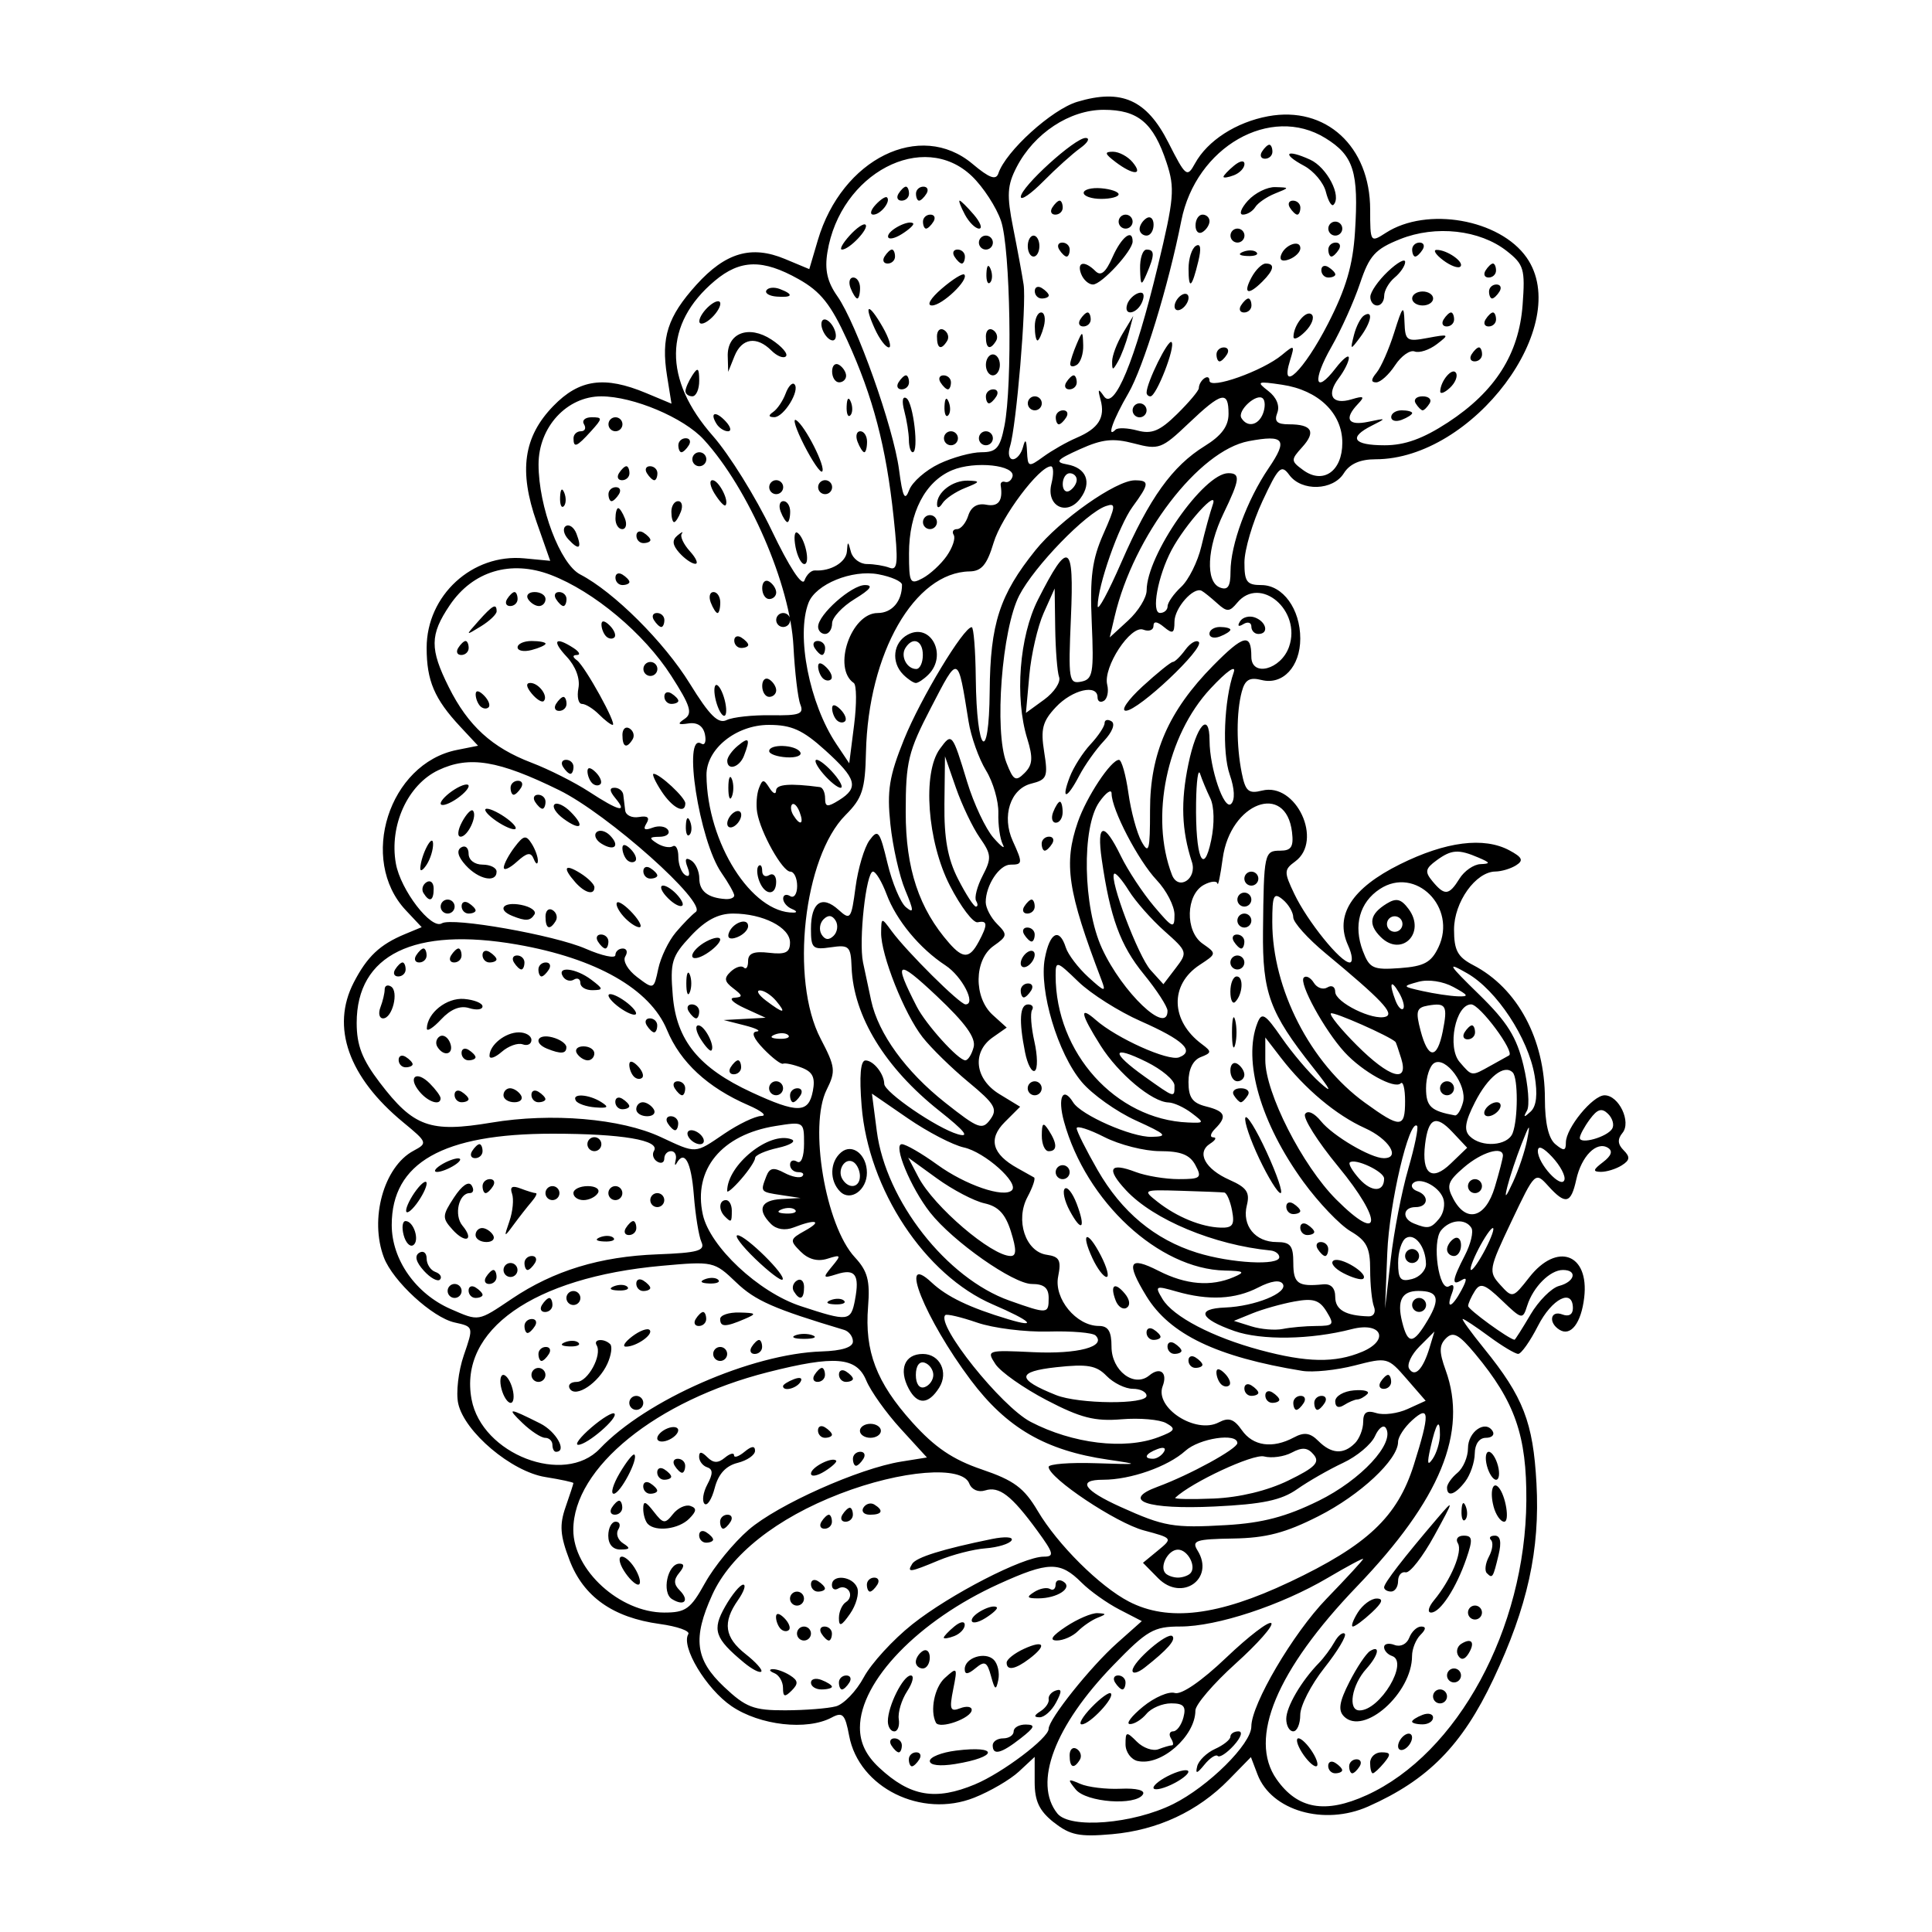 <?xml version="1.0" encoding="UTF-8" standalone="no"?>
<svg
   xmlns:dc="http://purl.org/dc/elements/1.1/"
   xmlns:cc="http://creativecommons.org/ns#"
   xmlns:rdf="http://www.w3.org/1999/02/22-rdf-syntax-ns#"
   xmlns:svg="http://www.w3.org/2000/svg"
   xmlns="http://www.w3.org/2000/svg"
   id="svgMR8"
   version="1.1"
   viewBox="0 0 100 100"
   height="100"
   width="100">
  <defs
     id="defs2" />
  <path
     id="pathMR8"
     d="m 54.549,94.33 c -0.755,-0.598 -0.995,-1.102 -0.995,-2.091 v -1.303 l -0.814,0.758 c -0.448,0.417 -1.489,1.026 -2.314,1.353 -2.732,1.085 -5.97,-0.517 -6.474,-3.204 -0.21,-1.117 -0.335,-1.248 -0.904,-0.944 -1.279,0.685 -3.716,0.409 -5.18,-0.586 -1.315,-0.893 -2.636,-3.092 -2.241,-3.731 0.101,-0.164 -0.566,-0.401 -1.482,-0.526 -2.42,-0.332 -3.943,-1.409 -4.665,-3.3 -0.49,-1.283 -0.53,-1.821 -0.205,-2.753 0.222,-0.637 0.404,-1.194 0.404,-1.239 0,-0.044 -0.653,-0.185 -1.452,-0.313 -1.753,-0.28 -4.187,-2.334 -4.51,-3.806 -0.122,-0.556 0.008,-1.678 0.289,-2.494 0.511,-1.483 0.511,-1.483 -0.475,-1.7 -1.144,-0.251 -3.193,-2.134 -3.66,-3.362 -0.758,-1.994 -0.007,-4.702 1.532,-5.525 0.739,-0.395 0.724,-0.437 -0.532,-1.472 -2.834,-2.336 -3.752,-4.932 -2.561,-7.238 0.694,-1.344 1.35,-1.964 2.649,-2.504 l 0.867,-0.36 -0.821,-0.874 c -2.46,-2.618 -0.875,-7.594 2.642,-8.298 l 1.096,-0.219 -0.924,-0.991 c -1.334,-1.431 -1.736,-2.375 -1.736,-4.077 0,-2.717 2.368,-4.887 5.054,-4.631 l 1.342,0.128 -0.701,-1.994 c -0.936,-2.662 -0.684,-4.425 0.859,-6.017 1.347,-1.39 2.65,-1.572 4.803,-0.673 l 1.316,0.55 -0.23,-1.437 c -0.318,-1.989 0.029,-3.067 1.514,-4.712 1.512,-1.674 2.853,-2.065 4.59,-1.34 l 1.258,0.525 0.443,-1.5 c 1.245,-4.214 5.306,-6.217 8.004,-3.948 0.873,0.735 1.218,0.861 1.341,0.491 0.382,-1.146 2.767,-3.309 4.082,-3.703 2.295,-0.688 3.591,-0.109 4.716,2.107 0.901,1.775 0.97,1.829 1.379,1.083 0.646,-1.18 2.129,-2.137 3.787,-2.443 2.977,-0.55 5.277,1.554 5.279,4.831 10e-4,1.705 0.012,1.72 0.815,1.202 2.121,-1.366 5.894,-0.703 7.283,1.281 2.435,3.477 -2.779,10.441 -7.818,10.441 -0.799,0 -1.339,0.238 -1.643,0.724 -0.563,0.901 -2.187,0.953 -2.821,0.09 -0.416,-0.567 -0.563,-0.424 -1.393,1.357 -0.51,1.094 -0.929,2.519 -0.931,3.165 -0.003,1.007 0.124,1.176 0.88,1.176 1.11,0 2.01,1.24 2.01,2.768 0,1.45 -0.905,2.42 -2,2.146 -0.626,-0.157 -0.861,-0.018 -1.028,0.607 -0.283,1.056 -0.284,2.788 -0.002,4.198 0.191,0.955 0.351,1.095 1.054,0.918 1.761,-0.442 3.179,2.597 1.712,3.669 -0.582,0.426 -0.585,0.543 -0.044,1.678 0.676,1.418 2.397,3.551 2.865,3.551 0.177,0 0.14,-0.4 -0.083,-0.888 -0.708,-1.555 0.189,-2.956 2.687,-4.196 2.373,-1.178 4.34,-1.428 5.66,-0.722 0.674,0.361 0.748,0.524 0.352,0.774 -0.276,0.175 -0.758,0.32 -1.071,0.323 -1.021,0.01 -2.143,1.583 -2.143,3.004 0,1.078 0.185,1.42 0.995,1.842 2.294,1.193 3.708,3.831 3.708,6.917 0,1.249 0.186,2.056 0.543,2.352 0.441,0.366 0.543,0.35 0.543,-0.088 0,-0.747 1.391,-2.444 2.003,-2.444 0.74,0 1.396,1.381 0.925,1.949 -0.266,0.321 -0.248,0.586 0.062,0.896 0.346,0.346 0.325,0.514 -0.099,0.782 -0.297,0.188 -0.784,0.338 -1.082,0.335 -0.429,-0.005 -0.406,-0.11 0.112,-0.502 0.435,-0.33 0.521,-0.579 0.255,-0.743 -0.584,-0.361 -1.372,0.432 -1.639,1.649 -0.275,1.254 -0.556,1.316 -1.457,0.319 -0.665,-0.735 -0.68,-0.72 -1.895,1.837 -1.18,2.485 -1.202,2.604 -0.582,3.288 0.634,0.701 0.654,0.696 1.504,-0.39 1.436,-1.835 3.106,-1.222 2.842,1.044 -0.154,1.323 -0.696,2.033 -1.278,1.673 -0.596,-0.368 -0.471,-1.031 0.149,-0.793 0.331,0.127 0.543,7.3e-4 0.543,-0.323 0,-1.051 -1.086,-0.502 -1.809,0.916 -0.406,0.796 -0.866,1.447 -1.022,1.447 -0.156,0 -0.836,-0.407 -1.51,-0.904 -0.674,-0.497 -1.286,-0.904 -1.361,-0.904 -0.074,0 0.426,0.692 1.111,1.537 2.025,2.5 2.534,3.812 2.706,6.975 0.188,3.441 -0.46,6.381 -2.23,10.131 -1.618,3.427 -3.376,5.214 -6.483,6.593 -2.277,1.01 -5.012,0.217 -5.726,-1.66 l -0.341,-0.897 -1.144,1.17 c -1.602,1.638 -3.682,2.609 -6.04,2.819 -1.692,0.15 -2.176,0.053 -3.011,-0.609 z m 6.17,-0.949 c 1.832,-0.913 4.05,-3.114 4.05,-4.019 0,-1.148 2.16,-4.821 3.882,-6.602 1.049,-1.084 1.906,-2.016 1.906,-2.071 0,-0.055 -0.824,0.386 -1.831,0.98 -2.413,1.423 -5.735,2.519 -7.634,2.519 -1.38,0 -1.718,0.196 -3.473,2.008 -3.037,3.136 -4.152,6.093 -2.891,7.669 0.647,0.809 3.927,0.543 5.991,-0.485 z m -5.04,-0.759 c -0.443,-0.544 -0.418,-0.576 0.227,-0.293 0.398,0.175 1.342,0.29 2.097,0.256 0.819,-0.037 1.285,0.081 1.154,0.293 -0.372,0.602 -2.934,0.414 -3.478,-0.256 z m 4.025,-0.089 c 0,-0.148 0.407,-0.455 0.904,-0.682 0.497,-0.227 0.903,-0.293 0.902,-0.148 -10e-4,0.145 -0.409,0.452 -0.904,0.682 -0.496,0.23 -0.902,0.297 -0.902,0.149 z m 2.262,-1.109 c 0.075,-0.298 0.492,-0.703 0.927,-0.9 0.435,-0.196 0.791,-0.481 0.791,-0.633 0,-0.152 0.188,-0.276 0.418,-0.276 0.237,0 0.133,0.315 -0.239,0.726 -0.361,0.399 -0.737,0.646 -0.834,0.548 -0.098,-0.098 -0.407,0.105 -0.688,0.45 -0.386,0.474 -0.477,0.495 -0.374,0.085 z m -6.603,-0.564 c 0,-0.31 0.165,-0.462 0.368,-0.337 0.202,0.125 0.274,0.379 0.16,0.564 -0.31,0.502 -0.527,0.408 -0.527,-0.227 z m 3.527,0.293 c -0.348,-0.079 -0.633,-0.469 -0.633,-0.867 0,-0.668 0.045,-0.678 0.589,-0.134 0.324,0.324 0.826,0.499 1.115,0.388 0.289,-0.111 0.603,-0.202 0.698,-0.202 0.095,0 0.072,-0.163 -0.051,-0.362 -0.123,-0.199 -0.07,-0.362 0.117,-0.362 0.188,0 0.426,-0.326 0.53,-0.724 0.148,-0.568 0.011,-0.724 -0.637,-0.724 -0.454,0 -1.029,0.244 -1.277,0.543 -0.248,0.298 -0.634,0.537 -0.858,0.53 -0.224,-0.007 0.081,-0.412 0.677,-0.9 0.597,-0.488 1.337,-0.807 1.644,-0.71 0.34,0.108 1.384,-0.609 2.666,-1.831 1.159,-1.104 2.208,-1.907 2.332,-1.783 0.124,0.124 -0.709,1.068 -1.852,2.097 -1.142,1.03 -2.077,2.121 -2.077,2.425 7e-5,1.331 -1.779,2.888 -2.984,2.613 z m -2.395,-2.779 c 0.466,-0.484 0.916,-0.81 1,-0.726 0.216,0.216 -1.085,1.605 -1.503,1.605 -0.189,0 0.037,-0.396 0.503,-0.88 z m 1.219,-1.291 c -0.123,-0.199 -0.051,-0.362 0.16,-0.362 0.211,0 0.383,0.163 0.383,0.362 0,0.199 -0.072,0.362 -0.16,0.362 -0.088,0 -0.26,-0.163 -0.383,-0.362 z m 0.904,-0.614 c 0,-0.453 1.823,-2.025 2.066,-1.781 0.191,0.191 -0.26,0.702 -1.435,1.626 -0.347,0.273 -0.632,0.343 -0.632,0.156 z m 12.119,6.45 c 4.711,-2.148 8.22,-8.617 8.266,-15.242 0.023,-3.371 -0.587,-5.123 -2.645,-7.597 -0.845,-1.016 -1.144,-1.177 -1.51,-0.814 -0.361,0.358 -0.366,0.704 -0.022,1.654 1.16,3.208 -0.27,6.694 -4.594,11.197 -4.16,4.333 -5.634,7.869 -4.158,9.975 1.085,1.549 2.52,1.803 4.664,0.826 z m -1.99,-1.516 c 0,-0.211 0.163,-0.282 0.362,-0.16 0.199,0.123 0.362,0.295 0.362,0.383 0,0.088 -0.163,0.16 -0.362,0.16 -0.199,0 -0.362,-0.172 -0.362,-0.383 z m 1.085,0.021 c 0,-0.199 0.172,-0.362 0.383,-0.362 0.211,0 0.282,0.163 0.16,0.362 -0.123,0.199 -0.295,0.362 -0.383,0.362 -0.088,0 -0.16,-0.163 -0.16,-0.362 z m 1.085,-0.181 c 0,-0.298 0.264,-0.543 0.587,-0.543 0.481,0 0.505,0.098 0.137,0.543 -0.248,0.298 -0.512,0.543 -0.587,0.543 -0.075,0 -0.137,-0.244 -0.137,-0.543 z m -3.534,-0.543 c -0.249,-0.398 -0.327,-0.724 -0.174,-0.724 0.153,0 0.481,0.326 0.73,0.724 0.249,0.398 0.327,0.724 0.174,0.724 -0.153,0 -0.481,-0.326 -0.73,-0.724 z m 4.981,-0.319 c 0,-0.199 0.163,-0.462 0.362,-0.585 0.199,-0.123 0.362,-0.061 0.362,0.138 0,0.199 -0.163,0.462 -0.362,0.585 -0.199,0.123 -0.362,0.061 -0.362,-0.138 z m -5.788,-1.409 c 0,-0.629 0.781,-1.965 1.696,-2.902 0.252,-0.259 0.613,-0.746 0.802,-1.082 0.188,-0.337 0.428,-0.527 0.532,-0.423 0.104,0.104 -0.372,0.899 -1.058,1.766 -0.686,0.867 -1.248,1.961 -1.248,2.43 0,0.469 -0.163,0.853 -0.362,0.853 -0.199,0 -0.362,-0.289 -0.362,-0.643 z m 2.987,-0.132 c -0.313,-0.313 -0.243,-0.754 0.283,-1.785 0.384,-0.753 0.864,-1.472 1.066,-1.596 0.555,-0.343 0.439,0.221 -0.187,0.914 -0.764,0.844 -0.98,2.158 -0.356,2.158 1.068,0 2.572,-2.521 1.681,-2.818 -0.225,-0.075 -0.41,-0.281 -0.41,-0.457 0,-0.176 0.243,-0.227 0.54,-0.113 0.308,0.118 0.635,-0.042 0.762,-0.373 0.122,-0.319 0.401,-0.58 0.618,-0.58 0.265,0 0.252,0.144 -0.039,0.434 -0.239,0.239 -0.434,0.729 -0.434,1.09 0,1.927 -2.503,4.148 -3.525,3.127 z m 3.525,0.271 c 0,-0.078 0.244,-0.236 0.543,-0.35 0.298,-0.115 0.543,-0.051 0.543,0.142 0,0.193 -0.244,0.35 -0.543,0.35 -0.298,0 -0.543,-0.064 -0.543,-0.142 z m 1.085,-1.305 c 0,-0.199 0.163,-0.362 0.362,-0.362 0.199,0 0.362,0.163 0.362,0.362 0,0.199 -0.163,0.362 -0.362,0.362 -0.199,0 -0.362,-0.163 -0.362,-0.362 z m 0.724,-1.085 c 0,-0.199 0.163,-0.362 0.362,-0.362 0.199,0 0.362,0.163 0.362,0.362 0,0.199 -0.163,0.362 -0.362,0.362 -0.199,0 -0.362,-0.163 -0.362,-0.362 z m 0.582,-1.022 c -0.128,-0.206 -0.056,-0.484 0.16,-0.617 0.538,-0.332 0.728,-0.068 0.369,0.513 -0.192,0.311 -0.379,0.348 -0.529,0.105 z m -5.201,-2.234 c 0.249,-0.398 0.688,-0.724 0.976,-0.724 0.373,0 0.3,0.208 -0.253,0.724 -0.427,0.398 -0.866,0.724 -0.976,0.724 -0.109,0 0.004,-0.326 0.253,-0.724 z m 5.704,0 c 0,-0.199 0.163,-0.362 0.362,-0.362 0.199,0 0.362,0.163 0.362,0.362 0,0.199 -0.163,0.362 -0.362,0.362 -0.199,0 -0.362,-0.163 -0.362,-0.362 z m -1.759,-0.633 c 0.88,-1.063 1.496,-2.532 1.237,-2.95 -0.136,-0.22 -0.003,-0.396 0.3,-0.396 0.457,0 0.48,0.191 0.142,1.176 -0.525,1.531 -1.354,2.804 -1.828,2.804 -0.207,0 -0.14,-0.285 0.148,-0.633 z m -2.582,-0.674 c 0,-0.22 0.992,-1.505 2.761,-3.577 0.876,-1.025 0.867,-0.975 -0.163,0.904 -0.599,1.094 -1.266,1.949 -1.482,1.899 -0.216,-0.05 -0.393,0.154 -0.393,0.452 0,0.298 -0.163,0.543 -0.362,0.543 -0.199,0 -0.362,-0.1 -0.362,-0.222 z m 5.318,-0.73 c -0.126,-0.126 -0.077,-0.511 0.108,-0.857 0.185,-0.346 0.234,-0.731 0.108,-0.857 -0.126,-0.126 -0.035,-0.228 0.201,-0.228 0.285,0 0.349,0.335 0.19,0.995 -0.287,1.195 -0.315,1.239 -0.606,0.947 z m -1.311,-3.238 c 0.017,-0.421 0.103,-0.507 0.219,-0.219 0.104,0.261 0.092,0.573 -0.029,0.693 -0.12,0.12 -0.206,-0.093 -0.19,-0.475 z m 1.656,-0.225 c -0.196,-0.748 -0.044,-1.318 0.26,-0.98 0.368,0.408 0.594,1.779 0.292,1.779 -0.189,0 -0.438,-0.359 -0.553,-0.798 z m -2.408,-0.966 c 0,-0.175 0.244,-0.52 0.543,-0.768 0.298,-0.248 0.543,-0.82 0.543,-1.272 0,-0.857 0.905,-1.483 1.276,-0.883 0.118,0.19 -0.04,0.346 -0.35,0.346 -0.34,0 -0.569,0.323 -0.575,0.814 -0.006,0.448 -0.228,1.099 -0.492,1.447 -0.519,0.683 -0.943,0.825 -0.943,0.316 z m 2.066,-1.13 c -0.104,-0.398 -0.061,-0.724 0.097,-0.724 0.157,0 0.371,0.326 0.475,0.724 0.104,0.398 0.061,0.724 -0.097,0.724 -0.157,0 -0.371,-0.326 -0.475,-0.724 z m -26.481,16.482 c 1.403,-0.586 3.795,-2.391 3.795,-2.864 2e-5,-0.501 2.166,-3.214 3.547,-4.443 l 1.276,-1.135 -1.164,-0.602 c -0.64,-0.331 -1.517,-0.955 -1.949,-1.387 -1.115,-1.115 -1.708,-1.105 -4.298,0.072 -4.14,1.881 -7.178,5.026 -7.178,7.431 0,0.782 0.315,1.437 0.995,2.071 1.607,1.497 2.911,1.722 4.978,0.858 z m -3.44,-1.288 c 0,-0.199 0.172,-0.362 0.383,-0.362 0.211,0 0.282,0.163 0.16,0.362 -0.123,0.199 -0.295,0.362 -0.383,0.362 -0.088,0 -0.16,-0.163 -0.16,-0.362 z m 1.085,0.087 c 0,-0.203 0.61,-0.446 1.357,-0.539 2.228,-0.278 2.188,0.333 -0.046,0.695 -0.79,0.128 -1.311,0.066 -1.311,-0.157 z m -1.99,-0.81 c -0.123,-0.199 -0.051,-0.362 0.16,-0.362 0.211,0 0.383,0.163 0.383,0.362 0,0.199 -0.072,0.362 -0.16,0.362 -0.088,0 -0.26,-0.163 -0.383,-0.362 z m 5.245,0 c 0,-0.199 0.244,-0.362 0.543,-0.362 0.298,0 0.543,-0.163 0.543,-0.362 0,-0.199 0.285,-0.358 0.633,-0.354 0.513,0.007 0.462,0.142 -0.271,0.715 -1.011,0.791 -1.447,0.9 -1.447,0.362 z m -5.426,-1.249 c 0,-0.788 0.791,-2.368 1.185,-2.368 0.19,0 0.107,0.366 -0.185,0.814 -0.292,0.448 -0.488,1.099 -0.435,1.447 0.052,0.348 -0.053,0.633 -0.235,0.633 -0.181,0 -0.33,-0.237 -0.33,-0.526 z m 2.486,0.073 c -0.315,-0.617 -0.074,-1.825 0.46,-2.309 0.65,-0.589 0.667,-0.566 0.435,0.592 -0.205,1.025 -0.152,1.17 0.359,0.974 0.33,-0.127 0.6,-0.09 0.6,0.082 0,0.43 -1.669,1.024 -1.855,0.66 z m 5.413,-0.589 c 0.266,-0.168 0.457,-0.447 0.425,-0.618 -0.032,-0.172 0.133,-0.376 0.366,-0.454 0.321,-0.107 0.324,0.045 0.014,0.624 -0.225,0.421 -0.607,0.763 -0.849,0.76 -0.312,-0.004 -0.299,-0.095 0.044,-0.312 z m -2.56,-1.822 c -0.202,-0.741 -0.323,-0.803 -0.799,-0.408 -0.396,0.329 -0.561,0.343 -0.561,0.048 0,-0.588 1.06,-0.927 1.505,-0.481 0.204,0.204 0.309,0.674 0.232,1.043 -0.116,0.562 -0.178,0.529 -0.377,-0.202 z m -3.893,-0.733 c 0,-0.187 0.163,-0.441 0.362,-0.564 0.199,-0.123 0.362,0.03 0.362,0.34 0,0.31 -0.163,0.564 -0.362,0.564 -0.199,0 -0.362,-0.153 -0.362,-0.34 z m 4.703,0.037 c 0,-0.167 0.407,-0.489 0.904,-0.716 1.044,-0.476 1.196,-0.186 0.271,0.516 -0.734,0.557 -1.176,0.632 -1.176,0.2 z m -3.256,-1.291 c 0,-0.069 0.244,-0.328 0.543,-0.576 0.313,-0.26 0.543,-0.295 0.543,-0.083 0,0.202 -0.244,0.461 -0.543,0.576 -0.298,0.115 -0.543,0.152 -0.543,0.083 z m 6.331,-0.576 c 0.597,-0.395 1.329,-0.707 1.628,-0.693 0.475,0.023 0.476,0.052 0.006,0.237 -0.295,0.116 -0.754,0.428 -1.021,0.695 -0.266,0.266 -0.758,0.483 -1.092,0.482 -0.41,-10e-4 -0.254,-0.236 0.478,-0.721 z m -4.884,-0.32 c 0,-0.325 1.087,-0.884 1.301,-0.67 0.062,0.062 -0.206,0.311 -0.594,0.554 -0.389,0.243 -0.707,0.295 -0.707,0.115 z m 3.239,-1.47 c 0.289,-0.183 0.655,-0.252 0.814,-0.154 0.159,0.098 0.289,-0.004 0.289,-0.226 0,-0.222 0.18,-0.293 0.4,-0.157 0.519,0.321 -0.304,0.869 -1.305,0.869 -0.58,0 -0.619,-0.066 -0.198,-0.332 z m -10.272,5.922 c 0.41,-0.11 1.061,-0.787 1.447,-1.505 0.386,-0.718 1.516,-1.952 2.511,-2.742 1.948,-1.548 5.742,-3.501 6.801,-3.502 0.567,-2.5e-4 0.523,-0.176 -0.341,-1.357 -1.327,-1.814 -1.962,-2.302 -2.69,-2.071 -0.353,0.112 -0.698,-0.039 -0.822,-0.36 -0.363,-0.946 -3.509,-0.695 -6.696,0.534 -3.28,1.265 -5.661,3.149 -6.604,5.223 -1.026,2.259 -0.885,3.361 0.61,4.771 1.127,1.062 1.532,1.218 3.165,1.213 1.03,-0.003 2.209,-0.095 2.618,-0.205 z m -2.734,-0.954 c 0,-0.322 -0.203,-0.667 -0.452,-0.767 -0.249,-0.1 -0.289,-0.193 -0.09,-0.205 0.199,-0.013 0.605,0.131 0.901,0.318 0.43,0.272 0.448,0.433 0.09,0.79 -0.358,0.358 -0.449,0.33 -0.449,-0.136 z m 1.447,-0.272 c 0,-0.193 0.244,-0.257 0.543,-0.142 0.298,0.115 0.543,0.272 0.543,0.35 0,0.078 -0.244,0.142 -0.543,0.142 -0.298,0 -0.543,-0.158 -0.543,-0.35 z m 1.447,-0.011 c 0,-0.199 0.172,-0.362 0.383,-0.362 0.211,0 0.282,0.163 0.16,0.362 -0.123,0.199 -0.295,0.362 -0.383,0.362 -0.088,0 -0.16,-0.163 -0.16,-0.362 z m -4.905,-1.02 c -1.528,-1.267 -1.674,-1.699 -0.982,-2.914 0.353,-0.62 0.773,-1.128 0.933,-1.129 0.161,-0.001 0.038,0.36 -0.271,0.802 -0.809,1.154 -0.698,1.931 0.396,2.792 0.528,0.415 0.892,0.823 0.809,0.906 -0.083,0.083 -0.481,-0.123 -0.885,-0.457 z m 2.734,-1.513 c 0,-0.199 0.163,-0.362 0.362,-0.362 0.199,0 0.362,0.163 0.362,0.362 0,0.199 -0.163,0.362 -0.362,0.362 -0.199,0 -0.362,-0.163 -0.362,-0.362 z m 1.266,0 c -0.123,-0.199 -0.051,-0.362 0.16,-0.362 0.211,0 0.383,0.163 0.383,0.362 0,0.199 -0.072,0.362 -0.16,0.362 -0.088,0 -0.26,-0.163 -0.383,-0.362 z m -2.11,-0.241 c -0.133,-0.133 -0.241,-0.409 -0.241,-0.615 0,-0.227 0.169,-0.205 0.428,0.054 0.235,0.235 0.344,0.512 0.241,0.615 -0.103,0.103 -0.295,0.078 -0.428,-0.054 z m 3.015,-0.561 c 0,-0.331 0.165,-0.704 0.368,-0.829 0.202,-0.125 0.272,-0.381 0.156,-0.57 -0.116,-0.188 -0.363,-0.249 -0.549,-0.135 -0.185,0.114 -0.337,0.036 -0.337,-0.175 0,-0.577 1.079,-0.46 1.31,0.143 0.111,0.289 -0.057,0.895 -0.373,1.347 -0.448,0.64 -0.575,0.688 -0.575,0.219 z m -2.532,-1.006 c 0,-0.199 0.163,-0.362 0.362,-0.362 0.199,0 0.362,0.163 0.362,0.362 0,0.199 -0.163,0.362 -0.362,0.362 -0.199,0 -0.362,-0.163 -0.362,-0.362 z m 1.085,-0.745 c 0,-0.211 0.163,-0.282 0.362,-0.16 0.199,0.123 0.362,0.295 0.362,0.383 0,0.088 -0.163,0.16 -0.362,0.16 -0.199,0 -0.362,-0.172 -0.362,-0.383 z m 2.894,0.021 c 0,-0.199 0.172,-0.362 0.383,-0.362 0.211,0 0.282,0.163 0.16,0.362 -0.123,0.199 -0.295,0.362 -0.383,0.362 -0.088,0 -0.16,-0.163 -0.16,-0.362 z m 2.345,-1.075 c 0.21,-0.34 1.571,-0.764 4.121,-1.285 0.688,-0.14 1.134,-0.109 1.022,0.072 -0.109,0.177 -0.713,0.361 -1.342,0.409 -0.629,0.048 -1.719,0.328 -2.423,0.622 -1.507,0.63 -1.667,0.651 -1.378,0.183 z m -4.697,-2.18 c 0.123,-0.199 0.295,-0.362 0.383,-0.362 0.088,0 0.16,0.163 0.16,0.362 0,0.199 -0.172,0.362 -0.383,0.362 -0.211,0 -0.282,-0.163 -0.16,-0.362 z m 1.085,-0.362 c 0.123,-0.199 0.295,-0.362 0.383,-0.362 0.088,0 0.16,0.163 0.16,0.362 0,0.199 -0.172,0.362 -0.383,0.362 -0.211,0 -0.282,-0.163 -0.16,-0.362 z m 1.089,-0.368 c 0.125,-0.202 0.379,-0.274 0.564,-0.16 0.502,0.31 0.408,0.527 -0.227,0.527 -0.31,0 -0.462,-0.165 -0.337,-0.368 z m -8.195,3.895 c 0.468,-0.846 1.483,-2.083 2.255,-2.751 1.502,-1.297 5.712,-3.178 7.897,-3.527 l 1.329,-0.213 -1.362,-1.49 c -0.749,-0.819 -1.55,-1.943 -1.779,-2.498 -0.504,-1.216 -1.618,-1.309 -5.094,-0.426 -5.775,1.467 -10.068,4.947 -10.068,8.163 0,2.083 2.411,4.275 4.703,4.278 1.116,0.001 1.368,-0.181 2.118,-1.536 z m -1.715,0.839 c -0.545,-0.337 -0.227,-1.834 0.389,-1.834 0.26,0 0.255,0.153 -0.016,0.479 -0.29,0.349 -0.284,0.592 0.022,0.898 0.528,0.528 0.246,0.854 -0.395,0.457 z m -2.49,-1.473 c -0.25,-0.401 -0.295,-0.724 -0.1,-0.724 0.194,0 0.526,0.326 0.739,0.724 0.213,0.398 0.258,0.724 0.1,0.724 -0.158,0 -0.491,-0.326 -0.739,-0.724 z m -0.807,-1.809 c 0,-0.398 0.172,-0.724 0.383,-0.724 0.211,0 0.271,0.181 0.135,0.402 -0.137,0.221 -0.024,0.544 0.25,0.718 0.394,0.25 0.366,0.317 -0.135,0.321 -0.394,0.004 -0.633,-0.268 -0.633,-0.718 z m 4.703,-0.021 c 0,-0.211 0.163,-0.282 0.362,-0.16 0.199,0.123 0.362,0.295 0.362,0.383 0,0.088 -0.163,0.16 -0.362,0.16 -0.199,0 -0.362,-0.172 -0.362,-0.383 z m -2.653,-0.582 c -0.133,-0.133 -0.241,-0.489 -0.241,-0.793 0,-0.427 0.122,-0.393 0.543,0.151 0.49,0.634 0.586,0.647 0.995,0.128 0.249,-0.316 0.654,-0.506 0.901,-0.423 0.342,0.115 0.327,0.273 -0.065,0.665 -0.536,0.536 -1.718,0.687 -2.133,0.272 z m 3.738,-0.121 c 0,-0.199 0.172,-0.362 0.383,-0.362 0.211,0 0.282,0.163 0.16,0.362 -0.123,0.199 -0.295,0.362 -0.383,0.362 -0.088,0 -0.16,-0.163 -0.16,-0.362 z m -5.607,-0.724 c 0.123,-0.199 0.295,-0.362 0.383,-0.362 0.088,0 0.16,0.163 0.16,0.362 0,0.199 -0.172,0.362 -0.383,0.362 -0.211,0 -0.282,-0.163 -0.16,-0.362 z m 4.8,-0.204 c -0.139,-0.139 -0.072,-0.59 0.148,-1.002 0.296,-0.554 0.293,-0.785 -0.013,-0.887 -0.228,-0.076 -0.414,-0.32 -0.414,-0.542 0,-0.285 0.125,-0.279 0.425,0.021 0.311,0.311 0.555,0.318 0.904,0.028 0.263,-0.219 0.479,-0.276 0.479,-0.128 0,0.148 0.244,0.067 0.543,-0.181 0.365,-0.303 0.543,-0.319 0.543,-0.051 0,0.22 -0.407,0.501 -0.904,0.626 -0.608,0.153 -0.995,0.577 -1.182,1.297 -0.153,0.589 -0.391,0.957 -0.53,0.818 z m -4.387,-1.593 c 0.349,-0.591 0.69,-1.019 0.758,-0.951 0.219,0.219 -0.733,2.025 -1.068,2.025 -0.178,0 -0.039,-0.483 0.31,-1.074 z m 1.215,0.691 c 0,-0.211 0.163,-0.282 0.362,-0.16 0.199,0.123 0.362,0.295 0.362,0.383 0,0.088 -0.163,0.16 -0.362,0.16 -0.199,0 -0.362,-0.172 -0.362,-0.383 z m 0.724,-0.724 c 0,-0.211 0.163,-0.282 0.362,-0.16 0.199,0.123 0.362,0.295 0.362,0.383 0,0.088 -0.163,0.16 -0.362,0.16 -0.199,0 -0.362,-0.172 -0.362,-0.383 z m 7.959,0.063 c 0,-0.325 1.087,-0.884 1.301,-0.67 0.062,0.062 -0.206,0.311 -0.594,0.554 -0.389,0.243 -0.707,0.295 -0.707,0.115 z m -7.054,-0.404 c -0.123,-0.199 -0.051,-0.362 0.16,-0.362 0.211,0 0.383,0.163 0.383,0.362 0,0.199 -0.072,0.362 -0.16,0.362 -0.088,0 -0.26,-0.163 -0.383,-0.362 z m 9.225,-0.362 c 0,-0.199 0.172,-0.362 0.383,-0.362 0.211,0 0.282,0.163 0.16,0.362 -0.123,0.199 -0.295,0.362 -0.383,0.362 -0.088,0 -0.16,-0.163 -0.16,-0.362 z m -10.129,-1.058 c 0,-0.171 0.244,-0.405 0.543,-0.52 0.298,-0.115 0.543,-0.068 0.543,0.103 0,0.171 -0.244,0.405 -0.543,0.52 -0.298,0.115 -0.543,0.068 -0.543,-0.103 z m 8.32,-0.41 c 0,-0.211 0.163,-0.282 0.362,-0.16 0.199,0.123 0.362,0.295 0.362,0.383 0,0.088 -0.163,0.16 -0.362,0.16 -0.199,0 -0.362,-0.172 -0.362,-0.383 z m 2.171,0.021 c 0,-0.199 0.244,-0.362 0.543,-0.362 0.298,0 0.543,0.163 0.543,0.362 0,0.199 -0.244,0.362 -0.543,0.362 -0.298,0 -0.543,-0.163 -0.543,-0.362 z m -3.979,-2.313 c 0,-0.078 0.253,-0.239 0.561,-0.358 0.322,-0.124 0.467,-0.063 0.34,0.142 -0.212,0.344 -0.902,0.508 -0.902,0.215 z m 1.628,-0.581 c 0.123,-0.199 0.295,-0.362 0.383,-0.362 0.088,0 0.16,0.163 0.16,0.362 0,0.199 -0.172,0.362 -0.383,0.362 -0.211,0 -0.282,-0.163 -0.16,-0.362 z m 1.266,-0.021 c 0,-0.211 0.163,-0.282 0.362,-0.16 0.199,0.123 0.362,0.295 0.362,0.383 0,0.088 -0.163,0.16 -0.362,0.16 -0.199,0 -0.362,-0.172 -0.362,-0.383 z m 23.315,10.748 c 4.042,-1.915 5.59,-3.374 6.439,-6.067 0.842,-2.671 0.824,-3.135 -0.09,-2.307 -0.398,0.36 -0.724,0.861 -0.724,1.114 0,0.921 -1.959,2.751 -4.118,3.845 -1.709,0.867 -2.715,1.13 -4.419,1.157 -1.937,0.031 -2.162,0.106 -1.842,0.62 0.911,1.464 -0.816,2.676 -2.041,1.433 l -0.784,-0.796 0.774,-0.637 c 0.772,-0.635 0.77,-0.638 -0.731,-1.04 -1.435,-0.384 -4.927,-2.714 -4.927,-3.287 0,-0.15 1.099,-0.236 2.442,-0.191 2.293,0.076 2.331,0.064 0.633,-0.184 -3.235,-0.472 -5.246,-1.64 -7.111,-4.127 -2.365,-3.155 -3.786,-6.698 -2.024,-5.047 0.795,0.744 1.967,1.307 3.979,1.909 1.573,0.471 1.161,0.078 -0.806,-0.768 -3.515,-1.512 -6.444,-5.944 -6.792,-10.277 -0.125,-1.558 -0.057,-2.353 0.201,-2.353 0.41,0 0.96,0.688 0.97,1.212 0.008,0.434 2.719,2.291 3.804,2.606 0.647,0.188 0.377,-0.156 -0.952,-1.21 -2.815,-2.232 -4.446,-4.903 -4.542,-7.437 -0.041,-1.082 -0.129,-1.167 -1.074,-1.028 -0.94,0.138 -1.029,0.055 -1.029,-0.954 0,-1.372 0.565,-1.765 1.422,-0.99 0.618,0.56 0.665,0.499 0.886,-1.167 0.128,-0.967 0.453,-2.058 0.721,-2.425 0.443,-0.606 0.529,-0.497 0.932,1.185 0.244,1.019 0.674,2.043 0.955,2.276 0.421,0.349 0.414,0.192 -0.038,-0.889 -0.302,-0.722 -0.647,-2.256 -0.767,-3.408 -0.182,-1.74 -0.062,-2.484 0.708,-4.391 0.857,-2.121 3.082,-5.81 3.502,-5.806 0.1,0.001 0.194,1.187 0.21,2.635 0.043,3.932 0.688,4.539 0.72,0.678 0.029,-3.495 0.513,-4.986 2.368,-7.295 1.263,-1.572 4.173,-3.619 5.144,-3.619 0.772,0 0.757,0.179 -0.117,1.371 -0.71,0.969 -1.807,4.091 -1.806,5.14 2.8e-4,0.298 0.554,-0.726 1.231,-2.277 1.453,-3.328 2.633,-4.971 4.314,-6.011 0.866,-0.535 1.229,-1.026 1.229,-1.662 0,-1.225 -0.352,-1.141 -2.07,0.493 -1.39,1.322 -1.538,1.377 -2.819,1.038 -1.081,-0.285 -1.642,-0.226 -2.799,0.295 -1.217,0.548 -1.322,0.674 -0.664,0.791 0.994,0.177 1.291,0.929 0.691,1.749 -0.7,0.957 -1.797,0.41 -1.506,-0.75 0.124,-0.496 0.113,-0.901 -0.026,-0.901 -0.606,0 -2.564,2.61 -2.967,3.954 -0.341,1.137 -0.623,1.475 -1.241,1.485 -2.853,0.046 -5.25,4.231 -5.366,9.368 -0.043,1.926 -0.19,2.374 -1.056,3.241 -2.174,2.174 -2.882,8.534 -1.289,11.58 0.763,1.459 0.789,1.68 0.31,2.64 -0.931,1.866 -0.062,7.03 1.459,8.671 0.662,0.714 0.793,1.205 0.685,2.561 -0.184,2.308 0.432,3.919 2.284,5.979 1.171,1.302 2.098,1.93 3.606,2.443 1.663,0.565 2.185,0.953 2.892,2.148 1.029,1.739 3.215,3.912 4.721,4.691 2.032,1.052 4.617,0.738 8.302,-1.007 z m -19.701,-10.009 c -0.537,-1.004 -0.215,-1.802 0.727,-1.802 0.884,0 1.346,0.953 0.846,1.746 -0.555,0.879 -1.121,0.9 -1.573,0.057 z m 1.27,-0.717 c 0,-0.265 -0.203,-0.55 -0.452,-0.633 -0.269,-0.09 -0.452,0.167 -0.452,0.633 0,0.466 0.183,0.723 0.452,0.633 0.249,-0.083 0.452,-0.368 0.452,-0.633 z m -4.82,-9.487 c -0.566,-0.566 -0.54,-1.544 0.053,-2.037 0.577,-0.479 1.33,0.122 1.33,1.06 0,0.902 -0.854,1.505 -1.383,0.976 z m 1.022,-0.802 c 0,-0.287 -0.152,-0.615 -0.337,-0.729 -0.43,-0.266 -0.863,0.412 -0.568,0.889 0.333,0.538 0.904,0.437 0.904,-0.16 z m 2.243,-25.959 c -0.642,-0.642 -0.527,-1.661 0.234,-2.069 1.192,-0.638 2.071,1.065 1.068,2.069 -0.239,0.239 -0.532,0.434 -0.651,0.434 -0.119,0 -0.412,-0.195 -0.651,-0.434 z m 1.013,-1.013 c 0,-0.763 -0.526,-0.974 -0.904,-0.362 -0.264,0.427 0.078,1.085 0.564,1.085 0.187,0 0.34,-0.326 0.34,-0.724 z m 13.842,47.536 c 0.34,-0.34 -0.123,-1.231 -0.638,-1.231 -0.516,0 -0.978,0.891 -0.638,1.231 0.119,0.119 0.406,0.216 0.638,0.216 0.232,0 0.519,-0.097 0.638,-0.216 z m 6.636,-3.755 c 2.21,-1.088 3.971,-2.99 3.49,-3.768 -0.121,-0.196 -0.375,-0.008 -0.565,0.417 -0.19,0.425 -0.934,1.049 -1.655,1.385 -0.72,0.337 -1.788,0.948 -2.372,1.358 -0.823,0.577 -1.788,0.78 -4.277,0.899 -3.497,0.167 -4.879,-0.312 -2.949,-1.022 1.661,-0.611 4.129,-1.962 4.129,-2.261 0,-0.546 -1.964,-0.253 -2.69,0.401 -0.909,0.82 -2.836,1.497 -4.259,1.497 -1.364,0 -1.015,0.54 0.911,1.409 2.25,1.016 2.729,1.098 5.474,0.938 1.864,-0.109 3.093,-0.432 4.763,-1.254 z m -1.564,-1.052 c 1.389,-0.675 1.649,-0.94 1.319,-1.338 -0.311,-0.375 -0.59,-0.402 -1.135,-0.11 -0.397,0.213 -1.044,0.302 -1.438,0.2 -0.564,-0.147 -3.733,1.328 -4.595,2.138 -0.076,0.072 0.819,0.09 1.99,0.041 1.335,-0.056 2.774,-0.403 3.86,-0.931 z m -35.634,-1.648 c 2.392,-2.523 7.859,-4.919 11.486,-5.035 1.044,-0.033 1.615,-0.215 1.615,-0.515 3.6e-4,-0.255 -0.203,-0.524 -0.451,-0.599 -3.634,-1.087 -4.603,-1.513 -5.587,-2.456 -1.141,-1.093 -1.191,-1.104 -3.878,-0.861 -6.624,0.6 -10.495,3.324 -9.822,6.912 0.534,2.846 4.803,4.488 6.637,2.553 z m -2.453,-0.202 c 0,-0.199 -0.17,-0.362 -0.377,-0.362 -0.207,0 -0.736,-0.346 -1.176,-0.769 -0.834,-0.803 -0.725,-0.8 0.92,0.025 0.833,0.418 1.416,1.468 0.814,1.468 -0.1,0 -0.181,-0.163 -0.181,-0.362 z m 2.008,-0.89 c 0.57,-0.489 1.109,-0.816 1.2,-0.726 0.216,0.216 -1.406,1.616 -1.872,1.616 -0.199,0 0.103,-0.4 0.673,-0.89 z m 1.971,-1.281 c 0,-0.199 0.163,-0.362 0.362,-0.362 0.199,0 0.362,0.163 0.362,0.362 0,0.199 -0.163,0.362 -0.362,0.362 -0.199,0 -0.362,-0.163 -0.362,-0.362 z m -6.616,-0.724 c -0.104,-0.398 -0.061,-0.724 0.097,-0.724 0.157,0 0.371,0.326 0.475,0.724 0.104,0.398 0.061,0.724 -0.097,0.724 -0.157,0 -0.371,-0.326 -0.475,-0.724 z m 3.537,-0.007 c -0.12,-0.195 0.04,-0.354 0.357,-0.354 0.577,0 1.331,-1.39 1.031,-1.899 -0.19,-0.322 0.39,-0.367 0.703,-0.054 0.119,0.119 0.053,0.576 -0.146,1.014 -0.454,0.996 -1.64,1.785 -1.944,1.294 z m -1.985,-0.716 c 0,-0.199 0.163,-0.362 0.362,-0.362 0.199,0 0.362,0.163 0.362,0.362 0,0.199 -0.163,0.362 -0.362,0.362 -0.199,0 -0.362,-0.163 -0.362,-0.362 z m 0.362,-1.085 c 0,-0.199 0.172,-0.362 0.383,-0.362 0.211,0 0.282,0.163 0.16,0.362 -0.123,0.199 -0.295,0.362 -0.383,0.362 -0.088,0 -0.16,-0.163 -0.16,-0.362 z m 9.044,0 c 0,-0.199 0.163,-0.362 0.362,-0.362 0.199,0 0.362,0.163 0.362,0.362 0,0.199 -0.163,0.362 -0.362,0.362 -0.199,0 -0.362,-0.163 -0.362,-0.362 z m 1.99,-0.362 c 0.123,-0.199 0.295,-0.362 0.383,-0.362 0.088,0 0.16,0.163 0.16,0.362 0,0.199 -0.172,0.362 -0.383,0.362 -0.211,0 -0.282,-0.163 -0.16,-0.362 z m -9.654,-0.247 c 0.261,-0.104 0.573,-0.092 0.693,0.029 0.12,0.12 -0.093,0.206 -0.475,0.19 -0.421,-0.017 -0.507,-0.103 -0.219,-0.219 z m 3.478,-0.303 c 0.383,-0.29 0.786,-0.439 0.894,-0.331 0.227,0.227 -0.692,0.873 -1.229,0.864 -0.199,-0.003 -0.048,-0.243 0.335,-0.533 z m 8.437,-0.051 c 0.249,-0.1 0.656,-0.1 0.904,0 0.249,0.1 0.045,0.182 -0.452,0.182 -0.497,0 -0.701,-0.082 -0.452,-0.182 z m -14.018,-0.484 c 0,-0.199 0.172,-0.362 0.383,-0.362 0.211,0 0.282,0.163 0.16,0.362 -0.123,0.199 -0.295,0.362 -0.383,0.362 -0.088,0 -0.16,-0.163 -0.16,-0.362 z m 8.863,-0.362 c 0.123,-0.199 0.295,-0.362 0.383,-0.362 0.088,0 0.16,0.163 0.16,0.362 0,0.199 -0.172,0.362 -0.383,0.362 -0.211,0 -0.282,-0.163 -0.16,-0.362 z m 1.266,0 c 0,-0.199 0.448,-0.35 0.995,-0.336 0.882,0.022 0.912,0.061 0.271,0.336 -0.988,0.425 -1.266,0.425 -1.266,0 z m -9.225,-0.724 c 0.123,-0.199 0.295,-0.362 0.383,-0.362 0.088,0 0.16,0.163 0.16,0.362 0,0.199 -0.172,0.362 -0.383,0.362 -0.211,0 -0.282,-0.163 -0.16,-0.362 z m 1.266,-0.362 c 0,-0.199 0.163,-0.362 0.362,-0.362 0.199,0 0.362,0.163 0.362,0.362 0,0.199 -0.163,0.362 -0.362,0.362 -0.199,0 -0.362,-0.163 -0.362,-0.362 z m 2.464,-0.609 c 0.261,-0.104 0.573,-0.092 0.693,0.029 0.12,0.12 -0.093,0.206 -0.475,0.19 -0.421,-0.017 -0.507,-0.103 -0.219,-0.219 z m 1.153,-0.136 c 0,-0.211 0.163,-0.282 0.362,-0.16 0.199,0.123 0.362,0.295 0.362,0.383 0,0.088 -0.163,0.16 -0.362,0.16 -0.199,0 -0.362,-0.172 -0.362,-0.383 z m 3.55,-0.226 c 0.261,-0.104 0.573,-0.092 0.693,0.029 0.12,0.12 -0.093,0.206 -0.475,0.19 -0.421,-0.017 -0.507,-0.103 -0.219,-0.219 z m 38.047,8.055 c 0.007,-0.926 -0.2,-0.637 -0.497,0.693 -0.177,0.793 -0.144,0.939 0.124,0.543 0.202,-0.298 0.37,-0.855 0.373,-1.236 z m -14.286,0.878 c 0.127,-0.205 -0.018,-0.266 -0.34,-0.142 -0.627,0.24 -0.741,0.5 -0.221,0.5 0.187,0 0.44,-0.161 0.561,-0.358 z m 9.879,-0.438 c 0.239,-0.239 0.434,-0.738 0.434,-1.11 0,-0.497 0.18,-0.618 0.682,-0.459 0.375,0.119 1.103,0.025 1.617,-0.21 l 0.935,-0.426 -0.984,-1.133 c -0.973,-1.121 -1.003,-1.129 -2.694,-0.693 -0.941,0.242 -2.162,0.367 -2.713,0.277 -4.425,-0.72 -6.858,-1.888 -8.069,-3.874 -1.067,-1.75 -0.904,-2.087 0.631,-1.305 1.424,0.726 2.716,0.833 3.903,0.323 0.604,-0.26 0.527,-0.315 -0.467,-0.336 -3.416,-0.073 -7.186,-3.564 -8.327,-7.713 -0.344,-1.251 -0.056,-1.85 0.476,-0.99 0.405,0.655 3.016,1.804 4.052,1.783 0.883,-0.018 0.782,-0.124 -0.811,-0.849 -1.001,-0.456 -2.262,-1.352 -2.8,-1.993 -1.241,-1.475 -2.218,-4.745 -1.909,-6.392 0.254,-1.352 0.753,-1.615 1.085,-0.569 0.116,0.366 0.642,1.058 1.168,1.537 0.852,0.776 0.926,0.792 0.68,0.148 -1.756,-4.603 -1.968,-6.021 -1.225,-8.176 0.45,-1.305 1.716,-3.219 2.13,-3.219 0.136,0 0.355,0.773 0.488,1.718 0.132,0.945 0.439,2.075 0.681,2.511 0.381,0.686 0.44,0.467 0.439,-1.628 -0.002,-2.934 0.963,-5.142 3.266,-7.479 1.58,-1.602 1.977,-1.696 1.977,-0.464 0,1.076 1.537,0.675 1.952,-0.51 0.658,-1.88 -1.496,-3.711 -2.683,-2.28 -0.401,0.483 -0.53,0.487 -1.039,0.026 -0.32,-0.289 -0.678,-0.578 -0.797,-0.642 -0.425,-0.229 -1.412,0.89 -1.412,1.6 0,0.602 -0.091,0.648 -0.543,0.273 -0.358,-0.297 -0.543,-0.316 -0.543,-0.056 0,0.217 -0.238,0.304 -0.528,0.192 -0.654,-0.251 -2.09,1.94 -1.867,2.848 0.086,0.348 0.008,0.724 -0.172,0.835 -0.18,0.111 -0.328,0.03 -0.328,-0.181 0,-0.702 -1.31,-0.395 -2.156,0.506 -0.691,0.735 -0.796,1.135 -0.608,2.313 0.208,1.299 0.149,1.443 -0.669,1.649 -1.082,0.272 -1.538,1.69 -0.954,2.971 0.522,1.146 0.515,1.222 -0.122,1.222 -0.574,0 -1.279,1.07 -1.279,1.94 0,0.297 0.266,0.807 0.591,1.132 0.547,0.547 0.533,0.631 -0.181,1.132 -1.016,0.712 -1.043,2.675 -0.048,3.575 l 0.724,0.655 -0.724,0.507 c -1.09,0.764 -0.925,2.163 0.348,2.937 l 1.071,0.652 -0.795,0.795 c -0.873,0.873 -0.654,1.66 0.666,2.389 0.385,0.212 0.767,0.427 0.851,0.477 0.083,0.05 -0.069,0.502 -0.338,1.005 -0.647,1.208 -0.106,2.84 0.994,2.997 0.66,0.095 0.759,0.284 0.59,1.128 -0.228,1.139 0.94,2.556 2.107,2.556 0.485,0 0.655,0.278 0.655,1.073 0,1.245 1.173,2.138 1.956,1.488 0.562,-0.467 0.961,-0.147 0.692,0.554 -0.43,1.119 1.71,2.502 2.904,1.876 0.516,-0.271 0.788,-0.179 1.196,0.405 0.578,0.825 1.587,0.966 2.69,0.376 0.538,-0.288 0.843,-0.244 1.268,0.181 0.672,0.672 1.295,0.713 1.883,0.126 z m -3.183,-2.098 c 0,-0.199 0.172,-0.362 0.383,-0.362 0.211,0 0.282,0.163 0.16,0.362 -0.123,0.199 -0.295,0.362 -0.383,0.362 -0.088,0 -0.16,-0.163 -0.16,-0.362 z m 1.085,0 c 0,-0.199 0.172,-0.362 0.383,-0.362 0.211,0 0.282,0.163 0.16,0.362 -0.123,0.199 -0.295,0.362 -0.383,0.362 -0.088,0 -0.16,-0.163 -0.16,-0.362 z m 1.085,-0.081 c 0,-0.267 0.435,-0.521 0.966,-0.565 0.531,-0.044 0.843,0.043 0.693,0.192 -0.15,0.15 -0.381,0.275 -0.514,0.278 -0.133,0.003 -0.445,0.135 -0.693,0.293 -0.28,0.178 -0.452,0.102 -0.452,-0.198 z m -3.618,-0.302 c 0,-0.211 0.163,-0.282 0.362,-0.16 0.199,0.123 0.362,0.295 0.362,0.383 0,0.088 -0.163,0.16 -0.362,0.16 -0.199,0 -0.362,-0.172 -0.362,-0.383 z m -1.085,-0.362 c 0,-0.211 0.163,-0.282 0.362,-0.16 0.199,0.123 0.362,0.295 0.362,0.383 0,0.088 -0.163,0.16 -0.362,0.16 -0.199,0 -0.362,-0.172 -0.362,-0.383 z m -1.206,-0.22 c -0.133,-0.133 -0.241,-0.409 -0.241,-0.615 0,-0.227 0.168,-0.205 0.428,0.054 0.235,0.235 0.344,0.512 0.241,0.615 -0.103,0.103 -0.295,0.078 -0.428,-0.054 z m 8.26,-0.121 c 0.123,-0.199 0.295,-0.362 0.383,-0.362 0.088,0 0.16,0.163 0.16,0.362 0,0.199 -0.172,0.362 -0.383,0.362 -0.211,0 -0.282,-0.163 -0.16,-0.362 z m -9.948,-1.107 c 0,-0.211 0.163,-0.282 0.362,-0.16 0.199,0.123 0.362,0.295 0.362,0.383 0,0.088 -0.163,0.16 -0.362,0.16 -0.199,0 -0.362,-0.172 -0.362,-0.383 z m -1.085,-0.724 c 0,-0.211 0.163,-0.282 0.362,-0.16 0.199,0.123 0.362,0.295 0.362,0.383 0,0.088 -0.163,0.16 -0.362,0.16 -0.199,0 -0.362,-0.172 -0.362,-0.383 z m -1.085,-0.724 c 0,-0.211 0.163,-0.282 0.362,-0.16 0.199,0.123 0.362,0.295 0.362,0.383 0,0.088 -0.163,0.16 -0.362,0.16 -0.199,0 -0.362,-0.172 -0.362,-0.383 z m -1.599,-1.66 c -0.307,-0.8 -0.05,-0.987 0.479,-0.349 0.257,0.31 0.293,0.604 0.089,0.73 -0.188,0.116 -0.444,-0.056 -0.569,-0.381 z m -1.201,-2.184 c -0.636,-1.369 -0.266,-1.496 0.431,-0.148 0.318,0.615 0.452,1.118 0.298,1.116 -0.154,-0.001 -0.482,-0.437 -0.729,-0.968 z m -1.179,-2.465 c -0.266,-0.497 -0.379,-1.008 -0.252,-1.135 0.127,-0.127 0.403,0.221 0.614,0.773 0.493,1.298 0.263,1.528 -0.362,0.362 z m -0.724,-1.99 c 0,-0.199 0.163,-0.362 0.362,-0.362 0.199,0 0.362,0.163 0.362,0.362 0,0.199 -0.163,0.362 -0.362,0.362 -0.199,0 -0.362,-0.163 -0.362,-0.362 z m -0.718,-1.899 c 0.004,-0.658 0.073,-0.71 0.356,-0.271 0.453,0.701 0.453,1.085 0,1.085 -0.199,0 -0.359,-0.366 -0.356,-0.814 z m -0.729,-2.442 c 0,-0.199 0.163,-0.362 0.362,-0.362 0.199,0 0.362,0.163 0.362,0.362 0,0.199 -0.163,0.362 -0.362,0.362 -0.199,0 -0.362,-0.163 -0.362,-0.362 z m -0.137,-1.86 c -0.329,-1.646 -0.276,-2.481 0.158,-2.481 0.211,0 0.302,0.131 0.203,0.291 -0.099,0.16 -0.044,0.894 0.122,1.63 0.166,0.736 0.176,1.416 0.022,1.512 -0.154,0.095 -0.381,-0.333 -0.505,-0.952 z m -0.225,-3.205 c 0,-0.199 0.172,-0.362 0.383,-0.362 0.211,0 0.282,0.163 0.16,0.362 -0.123,0.199 -0.295,0.362 -0.383,0.362 -0.088,0 -0.16,-0.163 -0.16,-0.362 z m 0,-1.404 c 0,-0.199 0.163,-0.462 0.362,-0.585 0.199,-0.123 0.362,-0.061 0.362,0.138 0,0.199 -0.163,0.462 -0.362,0.585 -0.199,0.123 -0.362,0.061 -0.362,-0.138 z m 0.181,-1.49 c -0.123,-0.199 -0.051,-0.362 0.16,-0.362 0.211,0 0.383,0.163 0.383,0.362 0,0.199 -0.072,0.362 -0.16,0.362 -0.088,0 -0.26,-0.163 -0.383,-0.362 z m 0,-1.447 c 0.123,-0.199 0.295,-0.362 0.383,-0.362 0.088,0 0.16,0.163 0.16,0.362 0,0.199 -0.172,0.362 -0.383,0.362 -0.211,0 -0.282,-0.163 -0.16,-0.362 z m 0.904,-3.256 c 0,-0.199 0.172,-0.362 0.383,-0.362 0.211,0 0.282,0.163 0.16,0.362 -0.123,0.199 -0.295,0.362 -0.383,0.362 -0.088,0 -0.16,-0.163 -0.16,-0.362 z m 0.593,-1.628 c 0.115,-0.298 0.272,-0.543 0.35,-0.543 0.078,0 0.142,0.244 0.142,0.543 0,0.298 -0.158,0.543 -0.35,0.543 -0.193,0 -0.257,-0.244 -0.142,-0.543 z m 0.858,-1.818 c 0.191,-0.503 0.675,-1.266 1.076,-1.696 0.401,-0.43 0.729,-0.924 0.729,-1.097 0,-0.173 0.161,-0.215 0.358,-0.094 0.208,0.128 0.043,0.555 -0.392,1.016 -0.413,0.437 -0.985,1.243 -1.272,1.79 -0.653,1.247 -0.961,1.297 -0.499,0.081 z m 3.77,-4.694 c 0.76,-0.696 1.466,-1.266 1.568,-1.266 0.102,0 0.394,-0.285 0.648,-0.632 0.254,-0.348 0.567,-0.528 0.694,-0.401 0.314,0.314 -3.113,3.547 -3.77,3.558 -0.288,0.005 0.099,-0.561 0.859,-1.258 z m 3.462,-2.725 c 0,-0.193 0.244,-0.35 0.543,-0.35 0.298,0 0.543,0.064 0.543,0.142 0,0.078 -0.244,0.236 -0.543,0.35 -0.298,0.115 -0.543,0.051 -0.543,-0.142 z m 2.171,-0.372 c 0,-0.211 -0.188,-0.267 -0.418,-0.125 -0.253,0.156 -0.32,0.1 -0.169,-0.144 0.137,-0.221 0.487,-0.31 0.779,-0.198 0.599,0.23 0.723,0.85 0.169,0.85 -0.199,0 -0.362,-0.172 -0.362,-0.383 z m -4.817,41.96 c 0.88,-0.335 0.935,-0.434 0.408,-0.729 -0.336,-0.188 -1.377,-0.278 -2.315,-0.2 -1.379,0.115 -2.119,-0.074 -3.873,-0.99 -1.193,-0.622 -2.385,-1.462 -2.651,-1.866 -0.471,-0.717 -0.423,-0.732 1.951,-0.618 2.313,0.111 3.808,-0.288 3.233,-0.863 -0.146,-0.146 -1.244,-0.238 -2.44,-0.205 -1.196,0.033 -2.856,-0.175 -3.69,-0.462 -0.833,-0.287 -1.575,-0.462 -1.649,-0.388 -0.492,0.492 2.9,4.733 4.419,5.525 2.174,1.133 4.866,1.457 6.607,0.795 z m -0.61,-2.145 c 0,-0.199 -0.319,-0.362 -0.709,-0.362 -0.39,0 -1.001,-0.299 -1.357,-0.665 -0.532,-0.547 -0.997,-0.627 -2.605,-0.452 -2.064,0.225 -2.067,0.621 -0.012,1.442 1.174,0.469 4.683,0.497 4.683,0.037 z m 14.646,-2.478 0.257,-0.85 -0.772,0.772 c -0.425,0.425 -0.667,0.943 -0.538,1.153 0.292,0.472 0.715,0.04 1.053,-1.075 z m -3.494,0.204 c 1.454,-0.612 1.018,-1.576 -0.532,-1.176 -2.122,0.549 -4.675,0.588 -6.078,0.095 -1.796,-0.632 -1.999,-1.154 -0.473,-1.214 1.547,-0.061 3.267,-0.762 2.986,-1.218 -0.141,-0.228 -0.608,-0.162 -1.27,0.18 -1.198,0.619 -2.569,0.687 -4.235,0.209 -1.095,-0.314 -1.134,-0.293 -0.721,0.392 0.549,0.91 2.587,1.974 5.049,2.637 2.421,0.652 3.884,0.678 5.273,0.094 z m 3.412,-1.655 c 0.655,-1.109 0.527,-1.498 -0.494,-1.498 -0.858,0 -1.117,0.498 -0.837,1.611 0.297,1.185 0.578,1.161 1.331,-0.113 z m -0.817,-0.774 c 0,-0.199 0.163,-0.362 0.362,-0.362 0.199,0 0.362,0.163 0.362,0.362 0,0.199 -0.163,0.362 -0.362,0.362 -0.199,0 -0.362,-0.163 -0.362,-0.362 z m 6.123,0.506 c 0.423,-0.716 1.09,-1.386 1.483,-1.489 0.822,-0.215 0.968,-0.826 0.198,-0.826 -0.662,0 -1.539,0.876 -1.846,1.845 -0.233,0.734 -0.269,0.727 -1.307,-0.267 -0.893,-0.856 -1.123,-0.935 -1.406,-0.486 -0.186,0.295 -0.342,0.642 -0.345,0.772 -0.004,0.179 2.106,1.715 2.401,1.748 0.03,0.003 0.401,-0.58 0.823,-1.296 z m -11.094,0.584 c 0.913,-0.005 0.959,-0.068 0.543,-0.748 -0.368,-0.6 -0.689,-0.7 -1.67,-0.519 -0.668,0.123 -1.645,0.399 -2.171,0.613 l -0.956,0.389 0.904,0.283 c 0.497,0.156 1.23,0.216 1.628,0.135 0.398,-0.081 1.173,-0.15 1.721,-0.153 z m -41.623,-1.411 c 2.169,-1.456 4.558,-2.185 7.523,-2.297 2.101,-0.079 2.492,-0.188 2.287,-0.638 -0.136,-0.298 -0.314,-1.397 -0.395,-2.442 -0.134,-1.715 -0.487,-2.358 -0.896,-1.628 -0.083,0.149 -0.102,0.068 -0.042,-0.181 0.061,-0.249 -0.047,-0.452 -0.24,-0.452 -0.193,0 -0.35,0.172 -0.35,0.383 0,0.211 -0.165,0.281 -0.368,0.156 -0.202,-0.125 -0.277,-0.374 -0.166,-0.553 0.341,-0.552 -1.656,-0.89 -5.254,-0.89 -5.677,0 -8.32,1.501 -8.32,4.724 0,1.794 1.243,3.563 3.057,4.354 1.473,0.642 1.391,0.655 3.165,-0.536 z m -3.328,-0.403 c 0,-0.199 0.163,-0.362 0.362,-0.362 0.199,0 0.362,0.163 0.362,0.362 0,0.199 -0.163,0.362 -0.362,0.362 -0.199,0 -0.362,-0.163 -0.362,-0.362 z m 1.085,-0.021 c 0,-0.211 0.163,-0.282 0.362,-0.16 0.199,0.123 0.362,0.295 0.362,0.383 0,0.088 -0.163,0.16 -0.362,0.16 -0.199,0 -0.362,-0.172 -0.362,-0.383 z m -2.317,-1.026 c -0.408,-0.451 -0.491,-0.772 -0.239,-0.928 0.212,-0.131 0.385,0.002 0.385,0.296 0,0.294 0.203,0.607 0.452,0.695 0.249,0.089 0.356,0.266 0.239,0.394 -0.117,0.128 -0.494,-0.078 -0.838,-0.457 z m 3.221,0.324 c 0.123,-0.199 0.295,-0.362 0.383,-0.362 0.088,0 0.16,0.163 0.16,0.362 0,0.199 -0.172,0.362 -0.383,0.362 -0.211,0 -0.282,-0.163 -0.16,-0.362 z m 0.904,-0.362 c 0,-0.199 0.163,-0.362 0.362,-0.362 0.199,0 0.362,0.163 0.362,0.362 0,0.199 -0.163,0.362 -0.362,0.362 -0.199,0 -0.362,-0.163 -0.362,-0.362 z m 1.085,-0.362 c 0,-0.199 0.172,-0.362 0.383,-0.362 0.211,0 0.282,0.163 0.16,0.362 -0.123,0.199 -0.295,0.362 -0.383,0.362 -0.088,0 -0.16,-0.163 -0.16,-0.362 z m -6.256,-1.451 c -0.103,-0.396 -0.058,-0.719 0.101,-0.719 0.425,0 0.748,1.03 0.392,1.25 -0.168,0.104 -0.389,-0.135 -0.493,-0.531 z m 2.53,-0.278 c -0.542,-0.599 -0.536,-0.725 0.08,-1.664 0.409,-0.623 0.761,-0.863 0.912,-0.62 0.135,0.218 0.09,0.396 -0.1,0.396 -0.57,0 -0.826,1.141 -0.377,1.683 0.633,0.762 0.159,0.952 -0.516,0.206 z m 1.194,0.282 c 0,-0.199 0.153,-0.362 0.34,-0.362 0.187,0 0.441,0.163 0.564,0.362 0.123,0.199 -0.03,0.362 -0.34,0.362 -0.31,0 -0.564,-0.163 -0.564,-0.362 z m 6.444,0.115 c 0.261,-0.104 0.573,-0.092 0.693,0.029 0.12,0.12 -0.093,0.206 -0.475,0.19 -0.421,-0.017 -0.507,-0.103 -0.219,-0.219 z m -4.689,-0.838 c 0.172,-0.497 0.232,-1.134 0.134,-1.414 -0.126,-0.36 0.005,-0.44 0.443,-0.271 0.342,0.131 0.696,0.239 0.787,0.239 0.091,0 -0.009,0.203 -0.223,0.452 -0.214,0.249 -0.628,0.778 -0.921,1.176 -0.508,0.691 -0.518,0.683 -0.22,-0.181 z m 6.023,0.362 c 0.123,-0.199 0.295,-0.362 0.383,-0.362 0.088,0 0.16,0.163 0.16,0.362 0,0.199 -0.172,0.362 -0.383,0.362 -0.211,0 -0.282,-0.163 -0.16,-0.362 z m -11.372,-0.904 c 0,-0.199 0.239,-0.678 0.531,-1.064 0.292,-0.386 0.531,-0.539 0.531,-0.34 0,0.199 -0.239,0.678 -0.531,1.064 -0.292,0.386 -0.531,0.539 -0.531,0.34 z m 12.638,-0.543 c 0,-0.199 0.163,-0.362 0.362,-0.362 0.199,0 0.362,0.163 0.362,0.362 0,0.199 -0.163,0.362 -0.362,0.362 -0.199,0 -0.362,-0.163 -0.362,-0.362 z m -5.426,-0.362 c 0,-0.199 0.163,-0.362 0.362,-0.362 0.199,0 0.362,0.163 0.362,0.362 0,0.199 -0.163,0.362 -0.362,0.362 -0.199,0 -0.362,-0.163 -0.362,-0.362 z m 1.447,0 c 0,-0.199 0.335,-0.362 0.745,-0.362 0.41,0 0.644,0.163 0.521,0.362 -0.123,0.199 -0.458,0.362 -0.745,0.362 -0.287,0 -0.521,-0.163 -0.521,-0.362 z m 1.809,0 c 0,-0.199 0.163,-0.362 0.362,-0.362 0.199,0 0.362,0.163 0.362,0.362 0,0.199 -0.163,0.362 -0.362,0.362 -0.199,0 -0.362,-0.163 -0.362,-0.362 z m -6.512,-0.362 c 0,-0.199 0.172,-0.362 0.383,-0.362 0.211,0 0.282,0.163 0.16,0.362 -0.123,0.199 -0.295,0.362 -0.383,0.362 -0.088,0 -0.16,-0.163 -0.16,-0.362 z m -2.171,-1.085 c 0.298,-0.193 0.705,-0.351 0.904,-0.351 0.199,0 0.118,0.158 -0.181,0.351 -0.298,0.193 -0.705,0.351 -0.904,0.351 -0.199,0 -0.118,-0.158 0.181,-0.351 z m 1.628,-0.724 c 0.123,-0.199 0.295,-0.362 0.383,-0.362 0.088,0 0.16,0.163 0.16,0.362 0,0.199 -0.172,0.362 -0.383,0.362 -0.211,0 -0.282,-0.163 -0.16,-0.362 z m 5.969,-0.362 c 0,-0.199 0.163,-0.362 0.362,-0.362 0.199,0 0.362,0.163 0.362,0.362 0,0.199 -0.163,0.362 -0.362,0.362 -0.199,0 -0.362,-0.163 -0.362,-0.362 z m 13.852,8.051 c 0.247,-1.294 0.01,-1.625 -0.947,-1.321 -0.716,0.227 -0.736,0.194 -0.244,-0.399 0.492,-0.593 0.472,-0.626 -0.236,-0.402 -0.507,0.161 -0.984,0.034 -1.388,-0.369 -0.578,-0.578 -0.564,-0.642 0.233,-1.085 0.923,-0.512 0.557,-0.614 -0.591,-0.165 -0.443,0.173 -0.891,0.104 -1.176,-0.18 -0.739,-0.739 -0.535,-1.231 0.535,-1.289 l 0.995,-0.054 -0.995,-0.151 c -1.093,-0.166 -1.089,-0.161 -0.778,-0.971 0.17,-0.443 0.373,-0.482 0.935,-0.181 0.395,0.211 0.813,0.29 0.929,0.174 0.116,-0.116 0.02,-0.21 -0.212,-0.21 -0.232,0 -0.422,-0.172 -0.422,-0.383 0,-0.211 0.163,-0.282 0.362,-0.16 0.212,0.131 0.362,-0.253 0.362,-0.929 0,-1.146 -0.009,-1.151 -1.472,-0.917 -2.798,0.447 -4.28,2.251 -3.767,4.585 0.364,1.659 2.887,4.021 5.059,4.736 2.478,0.816 2.603,0.802 2.819,-0.328 z m -1.259,0.022 c 0.261,-0.104 0.573,-0.092 0.693,0.029 0.12,0.12 -0.093,0.206 -0.475,0.19 -0.421,-0.017 -0.507,-0.103 -0.219,-0.219 z m -1.906,-0.451 c -0.114,-0.185 -0.043,-0.439 0.16,-0.564 0.202,-0.125 0.368,0.026 0.368,0.337 0,0.635 -0.217,0.729 -0.527,0.227 z m -2.005,-1.694 c -0.696,-0.672 -1.103,-1.217 -0.904,-1.213 0.429,0.01 2.539,2.097 2.321,2.296 -0.083,0.076 -0.721,-0.412 -1.417,-1.083 z m -1.568,-2.189 c -0.337,-0.337 -0.301,-0.844 0.06,-0.844 0.166,0 0.301,0.244 0.301,0.543 0,0.615 -0.026,0.637 -0.362,0.301 z m 0.121,-1.314 c 0,-1.352 2.195,-3.116 3.328,-2.675 0.259,0.101 -0.059,0.3 -0.705,0.443 -0.647,0.143 -1.176,0.377 -1.176,0.521 0,0.144 -0.326,0.637 -0.724,1.095 -0.398,0.459 -0.724,0.736 -0.724,0.615 z m 33.478,5.988 c -0.108,-0.282 -0.196,-1.141 -0.196,-1.909 0,-1.148 -0.181,-1.504 -1.016,-1.997 -0.559,-0.33 -1.658,-1.482 -2.442,-2.559 -2.212,-3.039 -3.146,-6.269 -2.378,-8.221 0.227,-0.578 0.397,-0.474 1.256,0.766 0.546,0.789 1.424,1.822 1.95,2.296 0.707,0.637 0.62,0.438 -0.332,-0.766 -2.244,-2.833 -2.618,-3.855 -2.585,-7.054 0.041,-4.036 0.068,-4.16 0.891,-4.16 0.572,0 0.701,-0.202 0.611,-0.958 -0.312,-2.615 -3.194,-1.526 -3.587,1.356 -0.119,0.876 -0.241,1.464 -0.271,1.308 -0.03,-0.156 -0.344,-0.129 -0.699,0.061 -0.943,0.505 -0.988,2.404 -0.072,3.045 0.734,0.514 0.734,0.52 -0.149,1.099 -1.563,1.024 -1.512,2.896 0.111,4.102 0.519,0.386 0.513,0.45 -0.059,0.672 -0.399,0.155 -0.633,0.63 -0.633,1.285 0,0.807 0.202,1.09 0.904,1.267 1.006,0.252 1.113,0.518 0.47,1.161 -0.239,0.239 -0.279,0.437 -0.09,0.44 0.189,0.003 0.116,0.149 -0.161,0.325 -0.726,0.46 -0.268,1.315 1.006,1.879 0.887,0.393 1.059,0.646 0.892,1.313 -0.263,1.047 0.432,1.903 1.545,1.903 0.714,0 0.86,0.184 0.86,1.085 0,1.063 0.241,1.236 1.537,1.104 0.412,-0.042 0.633,0.187 0.633,0.655 0,0.662 0.534,0.97 1.734,1.002 0.257,0.007 0.379,-0.218 0.271,-0.5 z m -1.585,-1.738 c -0.465,-0.242 -0.693,-0.536 -0.505,-0.651 0.361,-0.223 1.839,0.687 1.532,0.942 -0.099,0.082 -0.561,-0.049 -1.026,-0.291 z m -1.325,-1.247 c -0.123,-0.199 -0.051,-0.362 0.16,-0.362 0.211,0 0.383,0.163 0.383,0.362 0,0.199 -0.072,0.362 -0.16,0.362 -0.088,0 -0.26,-0.163 -0.383,-0.362 z m -0.904,-1.107 c 0,-0.211 0.163,-0.282 0.362,-0.16 0.199,0.123 0.362,0.295 0.362,0.383 0,0.088 -0.163,0.16 -0.362,0.16 -0.199,0 -0.362,-0.172 -0.362,-0.383 z m -0.724,-1.085 c 0,-0.211 0.163,-0.282 0.362,-0.16 0.199,0.123 0.362,0.295 0.362,0.383 0,0.088 -0.163,0.16 -0.362,0.16 -0.199,0 -0.362,-0.172 -0.362,-0.383 z m -1.4,-2.487 c -0.466,-0.981 -0.789,-1.935 -0.718,-2.12 0.071,-0.185 0.567,0.618 1.103,1.784 0.536,1.166 0.859,2.12 0.718,2.12 -0.141,0 -0.638,-0.803 -1.103,-1.784 z m -1.313,-3.28 c -0.123,-0.199 0.04,-0.362 0.362,-0.362 0.322,0 0.485,0.163 0.362,0.362 -0.123,0.199 -0.286,0.362 -0.362,0.362 -0.076,0 -0.239,-0.163 -0.362,-0.362 z m -0.181,-1.288 c 0,-0.31 0.163,-0.463 0.362,-0.34 0.199,0.123 0.362,0.377 0.362,0.564 0,0.187 -0.163,0.34 -0.362,0.34 -0.199,0 -0.362,-0.254 -0.362,-0.564 z m 0.084,-1.968 c 0,-0.696 0.074,-0.981 0.165,-0.633 0.091,0.348 0.091,0.918 0,1.266 -0.091,0.348 -0.165,0.063 -0.165,-0.633 z m -0.084,-2.11 c 0,-0.431 0.148,-0.784 0.33,-0.784 0.368,0 0.313,0.925 -0.078,1.316 -0.138,0.138 -0.252,-0.101 -0.252,-0.532 z m 0,-1.507 c 0,-0.199 0.163,-0.362 0.362,-0.362 0.199,0 0.362,0.163 0.362,0.362 0,0.199 -0.163,0.362 -0.362,0.362 -0.199,0 -0.362,-0.163 -0.362,-0.362 z m 0.181,-1.085 c -0.123,-0.199 -0.051,-0.362 0.16,-0.362 0.211,0 0.383,0.163 0.383,0.362 0,0.199 -0.072,0.362 -0.16,0.362 -0.088,0 -0.26,-0.163 -0.383,-0.362 z m 0.181,-1.085 c 0,-0.199 0.163,-0.362 0.362,-0.362 0.199,0 0.362,0.163 0.362,0.362 0,0.199 -0.163,0.362 -0.362,0.362 -0.199,0 -0.362,-0.163 -0.362,-0.362 z m 0,-1.085 c 0,-0.199 0.163,-0.362 0.362,-0.362 0.199,0 0.362,0.163 0.362,0.362 0,0.199 -0.163,0.362 -0.362,0.362 -0.199,0 -0.362,-0.163 -0.362,-0.362 z m 0.362,-1.085 c 0,-0.199 0.163,-0.362 0.362,-0.362 0.199,0 0.362,0.163 0.362,0.362 0,0.199 -0.163,0.362 -0.362,0.362 -0.199,0 -0.362,-0.163 -0.362,-0.362 z m -10.129,21.705 c 0,-0.522 -0.241,-0.724 -0.868,-0.724 -0.959,0 -4.086,-2.196 -5.269,-3.7 -1.003,-1.275 -1.938,-3.536 -1.462,-3.536 0.203,0 1.029,0.478 1.835,1.061 1.456,1.055 3.448,1.737 3.862,1.323 0.382,-0.382 -1.409,-1.977 -2.486,-2.214 -0.573,-0.126 -1.878,-0.804 -2.901,-1.508 l -1.859,-1.279 0.252,1.941 c 0.467,3.601 3.611,7.618 6.865,8.772 1.98,0.702 2.031,0.699 2.031,-0.138 z m 18.61,-6.676 c 0.333,-1.146 0.54,-2.15 0.46,-2.23 -0.402,-0.402 -1.441,4.014 -1.543,6.555 l -0.116,2.894 0.297,-2.567 c 0.163,-1.412 0.569,-3.505 0.903,-4.651 z m 2.757,6.27 c 0.289,-0.539 0.292,-0.694 0.013,-0.521 -0.542,0.335 -0.5,0.003 0.16,-1.272 0.307,-0.593 0.46,-1.236 0.34,-1.429 -0.308,-0.498 -1.101,-0.435 -1.565,0.124 -0.494,0.595 -0.118,3.224 0.413,2.895 0.232,-0.144 0.288,-0.002 0.146,0.369 -0.329,0.858 0.006,0.745 0.493,-0.165 z m -0.747,-2.106 c 0,-0.187 0.163,-0.441 0.362,-0.564 0.199,-0.123 0.362,0.03 0.362,0.34 0,0.31 -0.163,0.564 -0.362,0.564 -0.199,0 -0.362,-0.153 -0.362,-0.34 z m -1.091,0.75 c -0.008,-0.882 -0.582,-1.622 -1.039,-1.339 -0.221,0.137 -0.402,0.712 -0.402,1.279 0,0.852 0.125,0.997 0.724,0.841 0.398,-0.104 0.721,-0.455 0.718,-0.78 z m -1.08,-0.41 c 0,-0.199 0.163,-0.362 0.362,-0.362 0.199,0 0.362,0.163 0.362,0.362 0,0.199 -0.163,0.362 -0.362,0.362 -0.199,0 -0.362,-0.163 -0.362,-0.362 z m 4.16,-0.362 c 0.309,-0.597 0.48,-1.085 0.38,-1.085 -0.1,0 -0.433,0.488 -0.742,1.085 -0.309,0.597 -0.48,1.085 -0.38,1.085 0.1,0 0.433,-0.488 0.742,-1.085 z m -10.672,0.422 c 0,-0.166 -0.203,-0.321 -0.452,-0.346 -2.925,-0.286 -6.055,-1.59 -7.478,-3.115 -1.04,-1.114 -0.86,-1.464 0.487,-0.951 0.538,0.205 1.543,0.372 2.233,0.372 1.143,0 1.221,-0.065 0.868,-0.724 -0.288,-0.539 -0.757,-0.724 -1.836,-0.724 -0.797,0 -2.093,-0.329 -2.881,-0.731 -0.788,-0.402 -1.431,-0.605 -1.429,-0.452 0.002,0.153 0.488,1.123 1.08,2.155 1.249,2.177 2.96,3.601 5.147,4.284 1.755,0.548 4.261,0.683 4.261,0.23 z m -13.886,-1.316 c -0.289,-0.923 -0.653,-1.313 -1.372,-1.471 -0.538,-0.118 -1.647,-0.699 -2.464,-1.291 l -1.485,-1.076 0.527,1.009 c 0.797,1.526 3.79,4.084 4.778,4.084 0.3,0 0.304,-0.332 0.015,-1.256 z m 11.442,-1.095 c -0.095,-0.497 -0.276,-0.918 -0.402,-0.935 -0.126,-0.017 -1.135,-0.057 -2.243,-0.09 -1.978,-0.059 -2,-0.049 -1.211,0.572 1.001,0.787 2.268,1.305 3.265,1.335 0.623,0.019 0.732,-0.143 0.591,-0.881 z m 5.495,-2.279 c -1.067,-1.294 -1.839,-2.518 -1.715,-2.718 0.132,-0.214 0.474,-0.059 0.823,0.372 0.614,0.758 2.575,1.912 3.249,1.912 0.895,0 0.27,-0.995 -0.977,-1.557 -1.484,-0.668 -3.103,-2.024 -4.352,-3.647 l -0.803,-1.044 v 1.173 c 0,1.692 1.918,5.461 3.673,7.216 2.349,2.349 2.423,1.108 0.102,-1.707 z m 5.231,2.687 c 0.227,-0.273 0.316,-0.749 0.197,-1.057 -0.244,-0.637 -1.237,-1.116 -1.568,-0.756 -0.121,0.131 -0.016,0.312 0.233,0.4 0.632,0.226 0.566,0.825 -0.09,0.825 -0.657,0 -0.72,0.592 -0.09,0.846 0.732,0.295 0.885,0.266 1.319,-0.257 z m -33.342,-0.445 c -0.12,-0.12 -0.432,-0.133 -0.693,-0.029 -0.289,0.115 -0.203,0.201 0.219,0.219 0.381,0.016 0.595,-0.07 0.475,-0.19 z m 36.216,-1.18 c 0.23,-0.769 0.419,-1.502 0.419,-1.628 0,-0.511 -1.104,-0.179 -2.018,0.608 -0.843,0.725 -0.917,0.943 -0.55,1.628 0.681,1.272 1.67,0.993 2.149,-0.608 z m -1.39,-0.049 c 0,-0.199 0.163,-0.362 0.362,-0.362 0.199,0 0.362,0.163 0.362,0.362 0,0.199 -0.163,0.362 -0.362,0.362 -0.199,0 -0.362,-0.163 -0.362,-0.362 z m 3.061,-2.391 c 0.176,-0.895 0.134,-0.863 -0.291,0.221 -0.273,0.696 -0.599,1.673 -0.725,2.171 -0.172,0.68 -0.1,0.626 0.291,-0.221 0.286,-0.619 0.612,-1.596 0.725,-2.171 z m -7.402,1.997 c 0,-0.364 -1.514,-1.073 -1.776,-0.831 -0.082,0.075 0.144,0.459 0.501,0.854 0.632,0.698 1.276,0.687 1.276,-0.022 z m 8.708,-1.108 c -0.479,-0.514 -0.749,-0.627 -0.749,-0.312 0,0.655 1.213,1.975 1.373,1.494 0.069,-0.207 -0.212,-0.739 -0.624,-1.181 z m -5.179,-1.305 c -0.851,-0.906 -1.24,-0.73 -1.407,0.637 -0.188,1.542 0.344,1.948 1.322,1.007 l 0.856,-0.824 z m -37.681,0.094 c 0.733,-0.497 1.595,-0.911 1.915,-0.919 0.32,-0.008 0.02,-0.258 -0.668,-0.556 -2.106,-0.913 -3.52,-2.222 -4.213,-3.898 -0.875,-2.117 -3.66,-3.703 -7.751,-4.418 -5.334,-0.931 -8.31,0.521 -8.31,4.055 0,1.161 0.282,1.889 1.192,3.085 1.753,2.301 2.605,2.608 5.778,2.077 3.112,-0.521 6.706,-0.215 8.767,0.745 1.872,0.872 1.742,0.879 3.29,-0.171 z m -1.843,0.181 c -0.123,-0.199 -0.061,-0.362 0.138,-0.362 0.199,0 0.462,0.163 0.585,0.362 0.123,0.199 0.061,0.362 -0.138,0.362 -0.199,0 -0.462,-0.163 -0.585,-0.362 z m -1.085,-0.724 c -0.123,-0.199 -0.051,-0.362 0.16,-0.362 0.211,0 0.383,0.163 0.383,0.362 0,0.199 -0.072,0.362 -0.16,0.362 -0.088,0 -0.26,-0.163 -0.383,-0.362 z m -1.628,-0.724 c 0,-0.199 0.153,-0.362 0.34,-0.362 0.187,0 0.441,0.163 0.564,0.362 0.123,0.199 -0.03,0.362 -0.34,0.362 -0.31,0 -0.564,-0.163 -0.564,-0.362 z m -3.124,-0.441 c -0.242,-0.392 0.657,-0.345 1.31,0.069 0.419,0.265 0.353,0.326 -0.299,0.277 -0.46,-0.035 -0.916,-0.19 -1.012,-0.346 z m 2.039,0.058 c 0,-0.211 0.163,-0.282 0.362,-0.16 0.199,0.123 0.362,0.295 0.362,0.383 0,0.088 -0.163,0.16 -0.362,0.16 -0.199,0 -0.362,-0.172 -0.362,-0.383 z m -10.136,-0.53 c -0.625,-0.753 -0.164,-1.119 0.533,-0.422 0.308,0.308 0.56,0.653 0.56,0.767 0,0.402 -0.641,0.2 -1.093,-0.345 z m 1.816,0.168 c 0,-0.211 0.163,-0.282 0.362,-0.16 0.199,0.123 0.362,0.295 0.362,0.383 0,0.088 -0.163,0.16 -0.362,0.16 -0.199,0 -0.362,-0.172 -0.362,-0.383 z m 2.532,0.021 c 0,-0.199 0.153,-0.362 0.34,-0.362 0.187,0 0.441,0.163 0.564,0.362 0.123,0.199 -0.03,0.362 -0.34,0.362 -0.31,0 -0.564,-0.163 -0.564,-0.362 z m 1.447,-0.021 c 0,-0.211 0.163,-0.282 0.362,-0.16 0.199,0.123 0.362,0.295 0.362,0.383 0,0.088 -0.163,0.16 -0.362,0.16 -0.199,0 -0.362,-0.172 -0.362,-0.383 z m 7.416,-0.34 c -0.123,-0.199 -0.051,-0.362 0.16,-0.362 0.211,0 0.383,0.163 0.383,0.362 0,0.199 -0.072,0.362 -0.16,0.362 -0.088,0 -0.26,-0.163 -0.383,-0.362 z m -2.11,-0.603 c -0.133,-0.133 -0.241,-0.409 -0.241,-0.615 0,-0.227 0.169,-0.205 0.428,0.054 0.235,0.235 0.344,0.512 0.241,0.615 -0.103,0.103 -0.295,0.078 -0.428,-0.054 z m -12.179,-0.865 c 0,-0.211 0.163,-0.282 0.362,-0.16 0.199,0.123 0.362,0.295 0.362,0.383 0,0.088 -0.163,0.16 -0.362,0.16 -0.199,0 -0.362,-0.172 -0.362,-0.383 z m 3.256,-0.362 c 0,-0.211 0.163,-0.282 0.362,-0.16 0.199,0.123 0.362,0.295 0.362,0.383 0,0.088 -0.163,0.16 -0.362,0.16 -0.199,0 -0.362,-0.172 -0.362,-0.383 z m 1.447,0.15 c 0,-0.56 0.818,-1.214 1.519,-1.214 0.358,0 0.651,0.176 0.651,0.392 0,0.216 -0.203,0.318 -0.452,0.228 -0.249,-0.09 -0.737,0.084 -1.085,0.388 -0.348,0.303 -0.633,0.396 -0.633,0.206 z m 4.522,-0.128 c -0.123,-0.199 0.03,-0.362 0.34,-0.362 0.31,0 0.564,0.163 0.564,0.362 0,0.199 -0.153,0.362 -0.34,0.362 -0.187,0 -0.441,-0.163 -0.564,-0.362 z m -7.22,-0.337 c -0.114,-0.185 -0.06,-0.428 0.122,-0.541 0.181,-0.112 0.423,0.04 0.537,0.337 0.225,0.586 -0.319,0.754 -0.659,0.204 z m 5.682,0.097 c -0.741,-0.299 -0.513,-0.794 0.271,-0.589 0.398,0.104 0.724,0.333 0.724,0.509 0,0.345 -0.282,0.368 -0.995,0.08 z m -6.229,-1.049 c 0.027,-0.807 1.03,-1.601 1.928,-1.527 0.525,0.043 0.955,0.217 0.955,0.386 0,0.169 -0.313,0.208 -0.695,0.087 -0.458,-0.145 -0.952,0.055 -1.447,0.586 -0.414,0.444 -0.747,0.654 -0.74,0.468 z m 11.384,-0.159 c -0.123,-0.199 -0.051,-0.362 0.16,-0.362 0.211,0 0.383,0.163 0.383,0.362 0,0.199 -0.072,0.362 -0.16,0.362 -0.088,0 -0.26,-0.163 -0.383,-0.362 z m -13.785,-0.934 c 0.121,-0.315 0.22,-0.731 0.22,-0.926 0,-0.194 0.147,-0.262 0.328,-0.151 0.416,0.257 0.07,1.649 -0.409,1.649 -0.197,0 -0.259,-0.258 -0.139,-0.572 z m 12.364,0.004 c -0.383,-0.28 -0.627,-0.579 -0.541,-0.664 0.085,-0.085 0.468,0.074 0.852,0.354 0.383,0.28 0.627,0.579 0.541,0.664 -0.085,0.085 -0.468,-0.074 -0.852,-0.354 z m -2.015,-1.262 c 0,-0.211 -0.152,-0.289 -0.337,-0.175 -0.185,0.114 -0.439,0.043 -0.564,-0.16 -0.342,-0.554 0.665,-0.441 1.465,0.163 0.635,0.481 0.642,0.532 0.069,0.543 -0.348,0.006 -0.633,-0.161 -0.633,-0.372 z m -9.587,-0.702 c 0.123,-0.199 0.295,-0.362 0.383,-0.362 0.088,0 0.16,0.163 0.16,0.362 0,0.199 -0.172,0.362 -0.383,0.362 -0.211,0 -0.282,-0.163 -0.16,-0.362 z m 7.416,0 c 0,-0.199 0.172,-0.362 0.383,-0.362 0.211,0 0.282,0.163 0.16,0.362 -0.123,0.199 -0.295,0.362 -0.383,0.362 -0.088,0 -0.16,-0.163 -0.16,-0.362 z m -1.266,-0.362 c -0.123,-0.199 -0.051,-0.362 0.16,-0.362 0.211,0 0.383,0.163 0.383,0.362 0,0.199 -0.072,0.362 -0.16,0.362 -0.088,0 -0.26,-0.163 -0.383,-0.362 z m -5.065,-0.362 c 0.123,-0.199 0.295,-0.362 0.383,-0.362 0.088,0 0.16,0.163 0.16,0.362 0,0.199 -0.172,0.362 -0.383,0.362 -0.211,0 -0.282,-0.163 -0.16,-0.362 z m 1.809,0 c 0.123,-0.199 0.295,-0.362 0.383,-0.362 0.088,0 0.16,0.163 0.16,0.362 0,0.199 -0.172,0.362 -0.383,0.362 -0.211,0 -0.282,-0.163 -0.16,-0.362 z m 1.628,-0.021 c 0,-0.211 0.163,-0.282 0.362,-0.16 0.199,0.123 0.362,0.295 0.362,0.383 0,0.088 -0.163,0.16 -0.362,0.16 -0.199,0 -0.362,-0.172 -0.362,-0.383 z m 53.32,9.217 c 0.282,-0.736 0.285,-2.86 0.003,-3.141 -0.439,-0.439 -1.281,0.223 -1.95,1.535 -0.517,1.014 -0.586,1.453 -0.274,1.764 0.604,0.604 1.966,0.507 2.221,-0.158 z m -1.408,-1.237 c 0.123,-0.199 0.386,-0.362 0.585,-0.362 0.199,0 0.261,0.163 0.138,0.362 -0.123,0.199 -0.386,0.362 -0.585,0.362 -0.199,0 -0.261,-0.163 -0.138,-0.362 z m 6.558,1.01 c 0.119,-0.192 0.024,-0.539 -0.211,-0.77 -0.325,-0.321 -0.55,-0.254 -0.945,0.282 -0.285,0.386 -0.518,0.819 -0.518,0.961 0,0.356 1.408,-0.041 1.674,-0.472 z m -33.315,-2.413 c -0.87,-0.721 -1.94,-1.767 -2.377,-2.326 -0.948,-1.209 -2.162,-4.271 -2.146,-5.409 0.011,-0.8 0.018,-0.801 0.542,-0.087 0.789,1.076 3.531,3.798 3.826,3.798 0.571,0 -0.176,-1.454 -1.037,-2.018 -1.336,-0.875 -2.541,-2.33 -3.047,-3.68 -0.243,-0.647 -0.56,-1.176 -0.704,-1.176 -0.357,0 -0.75,3.579 -0.516,4.703 0.104,0.497 0.294,1.388 0.422,1.98 0.371,1.707 1.793,3.668 3.829,5.277 1.721,1.36 1.922,1.435 2.336,0.868 0.393,-0.537 0.24,-0.797 -1.128,-1.931 z m 11.542,1.595 c -0.386,-0.292 -0.921,-0.536 -1.189,-0.543 -0.845,-0.02 -2.595,-1.483 -3.513,-2.937 -1.043,-1.652 -1.128,-2.103 -0.251,-1.333 1.08,0.949 3.751,2.149 4.309,1.935 0.835,-0.321 0.223,-0.897 -1.99,-1.875 -1.126,-0.497 -2.576,-1.416 -3.223,-2.041 -1.124,-1.088 -1.176,-1.102 -1.176,-0.322 0,4.002 3.108,7.454 6.852,7.61 0.853,0.036 0.859,0.019 0.181,-0.494 z m 11.055,-0.614 c 0,-0.63 -0.102,-1.044 -0.227,-0.919 -0.319,0.319 -1.977,-0.6 -2.903,-1.609 -1.042,-1.136 -2.386,-3.592 -2.113,-3.865 0.12,-0.12 0.354,10e-4 0.52,0.27 0.166,0.268 0.483,0.376 0.704,0.239 0.221,-0.137 0.402,-0.035 0.402,0.227 0,0.546 1.951,1.509 2.612,1.289 0.471,-0.157 -0.213,-0.879 -3.116,-3.285 -0.917,-0.76 -1.667,-1.595 -1.667,-1.855 0,-0.26 -0.244,-0.676 -0.543,-0.923 -0.469,-0.389 -0.543,-0.23 -0.543,1.164 0,3.46 1.97,7.306 4.789,9.347 1.852,1.341 2.085,1.332 2.085,-0.081 z m 2.999,0.059 c 0.228,-0.873 -0.895,-2.395 -1.494,-2.025 -0.231,0.143 -0.42,0.727 -0.42,1.297 0,0.948 0.248,1.182 1.495,1.41 0.126,0.023 0.314,-0.284 0.419,-0.683 z m -1.19,-0.722 c 0,-0.199 0.163,-0.362 0.362,-0.362 0.199,0 0.362,0.163 0.362,0.362 0,0.199 -0.163,0.362 -0.362,0.362 -0.199,0 -0.362,-0.163 -0.362,-0.362 z m 4.894,-0.661 c -0.327,-1.933 -1.964,-4.418 -3.484,-5.288 -1.085,-0.621 -1.013,-0.492 0.616,1.099 1.454,1.421 1.94,2.198 2.293,3.67 0.246,1.027 0.329,2.079 0.182,2.337 -0.204,0.36 -0.16,0.372 0.187,0.052 0.305,-0.281 0.372,-0.891 0.207,-1.871 z m -37.358,0.813 c 0.136,-0.713 -0.003,-1.001 -0.591,-1.224 -0.423,-0.16 -0.851,-0.25 -0.95,-0.2 -0.1,0.05 -0.553,-0.295 -1.008,-0.766 -0.522,-0.541 -0.656,-0.872 -0.362,-0.899 0.256,-0.024 -0.023,-0.167 -0.62,-0.319 l -1.085,-0.276 1.085,-0.059 1.085,-0.059 -1.085,-0.497 c -0.597,-0.273 -0.841,-0.515 -0.543,-0.538 0.463,-0.035 0.457,-0.106 -0.042,-0.486 -0.468,-0.356 -0.494,-0.531 -0.129,-0.871 0.251,-0.234 0.555,-0.327 0.675,-0.206 0.121,0.121 0.219,-0.03 0.219,-0.336 0,-0.404 0.296,-0.521 1.085,-0.429 0.855,0.1 1.085,-0.014 1.085,-0.532 0,-0.783 -1.407,-1.498 -2.947,-1.498 -0.777,0 -1.426,0.345 -2.192,1.164 -0.987,1.057 -1.073,1.342 -0.929,3.083 0.192,2.321 1.352,3.743 4.078,5.004 2.377,1.099 2.95,1.09 3.169,-0.054 z m -1.179,0.209 c 0,-0.199 0.172,-0.362 0.383,-0.362 0.211,0 0.282,0.163 0.16,0.362 -0.123,0.199 -0.295,0.362 -0.383,0.362 -0.088,0 -0.16,-0.163 -0.16,-0.362 z m -1.085,-0.362 c 0,-0.199 0.163,-0.362 0.362,-0.362 0.199,0 0.362,0.163 0.362,0.362 0,0.199 -0.163,0.362 -0.362,0.362 -0.199,0 -0.362,-0.163 -0.362,-0.362 z m -1.99,-1.085 c 0.123,-0.199 0.295,-0.362 0.383,-0.362 0.088,0 0.16,0.163 0.16,0.362 0,0.199 -0.172,0.362 -0.383,0.362 -0.211,0 -0.282,-0.163 -0.16,-0.362 z m -1.554,-1.463 c -0.243,-0.389 -0.295,-0.707 -0.115,-0.707 0.325,0 0.884,1.087 0.67,1.301 -0.062,0.062 -0.311,-0.206 -0.554,-0.594 z m -0.616,-1.431 c -0.123,-0.199 -0.051,-0.362 0.16,-0.362 0.211,0 0.383,0.163 0.383,0.362 0,0.199 -0.072,0.362 -0.16,0.362 -0.088,0 -0.26,-0.163 -0.383,-0.362 z m -0.124,-1.447 c 0,-0.497 0.082,-0.701 0.182,-0.452 0.1,0.249 0.1,0.656 0,0.904 -0.1,0.249 -0.182,0.045 -0.182,-0.452 z m 0.305,-1.431 c 0,-0.194 0.326,-0.526 0.724,-0.739 0.398,-0.213 0.724,-0.258 0.724,-0.1 0,0.158 -0.326,0.491 -0.724,0.739 -0.401,0.25 -0.724,0.295 -0.724,0.1 z m 1.892,-1.169 c 0.18,-0.541 1.002,-0.839 1.002,-0.363 0,0.194 -0.258,0.452 -0.573,0.573 -0.352,0.135 -0.518,0.054 -0.43,-0.21 z m 23.07,7.883 c 0,-0.278 -0.651,-0.827 -1.447,-1.221 -1.821,-0.901 -1.87,-0.5 -0.095,0.763 1.577,1.122 1.542,1.111 1.542,0.457 z m 11.737,-1.394 c -0.138,-0.448 -0.271,-0.835 -0.296,-0.86 -0.292,-0.295 -3.23,-1.593 -3.345,-1.478 -0.085,0.085 0.52,0.829 1.344,1.653 1.686,1.686 2.698,1.988 2.297,0.684 z m 4.638,0.362 c 0.445,-0.249 0.868,-0.484 0.941,-0.524 0.321,-0.174 -1.509,-2.642 -1.96,-2.642 -0.808,0 -1.253,2.224 -0.596,2.984 0.652,0.755 0.599,0.749 1.615,0.181 z m -1.361,-1.718 c 0.123,-0.199 0.295,-0.362 0.383,-0.362 0.088,0 0.16,0.163 0.16,0.362 0,0.199 -0.172,0.362 -0.383,0.362 -0.211,0 -0.282,-0.163 -0.16,-0.362 z m -25.41,0.767 c 0.127,-0.484 -0.424,-1.247 -1.915,-2.652 -2.066,-1.946 -2.259,-1.843 -1.028,0.553 0.477,0.929 2.151,2.779 2.513,2.779 0.139,0 0.332,-0.306 0.43,-0.68 z m 24.282,-0.825 c 0.265,-1.327 0.171,-1.491 -0.767,-1.328 -0.592,0.103 -0.647,0.288 -0.382,1.295 0.391,1.49 0.856,1.503 1.15,0.033 z m -33.879,0.201 c -0.12,-0.12 -0.432,-0.133 -0.693,-0.029 -0.289,0.115 -0.203,0.201 0.219,0.219 0.381,0.016 0.595,-0.07 0.475,-0.19 z m 19.633,-1.258 c 0,-0.215 -0.554,-1.07 -1.231,-1.899 -1.214,-1.487 -1.74,-2.925 -2.174,-5.939 -0.273,-1.895 0.118,-1.965 0.988,-0.177 0.362,0.744 1.135,1.916 1.718,2.605 0.971,1.147 1.06,1.184 1.06,0.436 0,-0.449 -0.416,-1.257 -0.925,-1.795 -0.951,-1.007 -2.331,-3.656 -2.331,-4.476 0,-0.254 -0.285,-0.06 -0.633,0.432 -0.926,1.308 -0.851,5.444 0.138,7.587 1.052,2.281 3.39,4.506 3.39,3.226 z m -20.258,-0.513 c -0.248,-0.298 -0.624,-0.543 -0.837,-0.543 -0.213,0 -0.071,0.239 0.316,0.531 0.907,0.686 1.085,0.69 0.521,0.011 z m 32.24,-0.425 c -0.426,-0.733 -0.529,-0.499 -0.18,0.411 0.124,0.323 0.302,0.512 0.395,0.418 0.093,-0.093 -0.003,-0.466 -0.215,-0.83 z m 2.817,-0.294 c -0.546,-0.297 -1.301,-0.41 -1.809,-0.271 -0.852,0.233 -0.847,0.244 0.213,0.481 0.597,0.133 1.411,0.255 1.809,0.271 0.61,0.024 0.577,-0.051 -0.213,-0.481 z m -40.255,-2.823 c 0.372,-0.44 0.839,-0.918 1.037,-1.062 0.624,-0.454 -4.553,-5.069 -7.075,-6.307 -3.141,-1.542 -4.648,-1.791 -6.247,-1.032 -1.59,0.754 -2.55,2.863 -2.2,4.832 0.243,1.368 1.83,3.434 2.378,3.096 0.531,-0.328 5.828,0.607 7.447,1.314 0.846,0.369 1.537,0.518 1.537,0.33 0,-0.188 0.172,-0.341 0.383,-0.341 0.211,0 0.269,0.185 0.129,0.411 -0.142,0.23 0.128,0.7 0.612,1.067 0.862,0.653 0.867,0.651 1.095,-0.426 0.126,-0.595 0.533,-1.441 0.904,-1.881 z m -4.027,0.467 c -0.123,-0.199 -0.051,-0.362 0.16,-0.362 0.211,0 0.383,0.163 0.383,0.362 0,0.199 -0.072,0.362 -0.16,0.362 -0.088,0 -0.26,-0.163 -0.383,-0.362 z m -2.713,-1.288 c 0,-0.31 0.165,-0.462 0.368,-0.337 0.202,0.125 0.274,0.379 0.16,0.564 -0.31,0.502 -0.527,0.408 -0.527,-0.227 z m 4.033,-0.016 c -0.269,-0.304 -0.417,-0.624 -0.329,-0.712 0.088,-0.088 0.455,0.167 0.816,0.566 0.361,0.399 0.509,0.72 0.329,0.712 -0.18,-0.008 -0.547,-0.262 -0.816,-0.566 z m -5.752,-0.021 c -0.808,-0.326 -0.477,-0.75 0.448,-0.573 0.495,0.095 0.811,0.316 0.702,0.492 -0.214,0.347 -0.45,0.363 -1.15,0.081 z m -3.708,-0.484 c 0,-0.199 0.163,-0.362 0.362,-0.362 0.199,0 0.362,0.163 0.362,0.362 0,0.199 -0.163,0.362 -0.362,0.362 -0.199,0 -0.362,-0.163 -0.362,-0.362 z m 1.085,-0.021 c 0,-0.211 0.163,-0.282 0.362,-0.16 0.199,0.123 0.362,0.295 0.362,0.383 0,0.088 -0.163,0.16 -0.362,0.16 -0.199,0 -0.362,-0.172 -0.362,-0.383 z m 10.567,-0.535 c -0.257,-0.291 -0.317,-0.529 -0.135,-0.529 0.182,0 0.534,0.244 0.782,0.543 0.58,0.699 -0.03,0.686 -0.647,-0.014 z m -12.541,-0.142 c -0.114,-0.185 -0.043,-0.439 0.16,-0.564 0.202,-0.125 0.368,0.027 0.368,0.337 0,0.635 -0.217,0.729 -0.527,0.227 z m 7.853,-0.566 c -0.672,-0.763 -0.548,-0.972 0.271,-0.46 0.398,0.249 0.724,0.575 0.724,0.727 0,0.431 -0.499,0.297 -0.995,-0.266 z m -5.665,-0.87 c -0.407,-0.45 -0.489,-0.77 -0.237,-0.926 0.212,-0.131 0.385,0.016 0.385,0.326 0,0.323 0.309,0.564 0.724,0.564 0.398,0 0.724,0.163 0.724,0.362 0,0.598 -0.931,0.408 -1.595,-0.326 z m 9.192,0.304 c 0,-0.211 0.163,-0.282 0.362,-0.16 0.199,0.123 0.362,0.295 0.362,0.383 0,0.088 -0.163,0.16 -0.362,0.16 -0.199,0 -0.362,-0.172 -0.362,-0.383 z m -11.545,-0.16 c 0.038,-0.685 0.641,-1.839 0.662,-1.266 0.011,0.298 -0.138,0.787 -0.331,1.085 -0.193,0.298 -0.342,0.38 -0.331,0.181 z m 4.322,-0.034 c 0.006,-0.18 0.257,-0.652 0.557,-1.049 0.468,-0.619 0.594,-0.645 0.887,-0.181 0.188,0.297 0.332,0.704 0.319,0.903 -0.013,0.199 -0.108,0.148 -0.213,-0.113 -0.148,-0.369 -0.343,-0.336 -0.876,0.147 -0.377,0.341 -0.681,0.473 -0.674,0.293 z m 6.38,-0.388 c -0.133,-0.133 -0.241,-0.409 -0.241,-0.615 0,-0.227 0.169,-0.205 0.428,0.054 0.235,0.235 0.344,0.512 0.241,0.615 -0.103,0.103 -0.295,0.078 -0.428,-0.054 z m -1.326,-0.844 c -0.287,-0.177 -0.402,-0.443 -0.255,-0.589 0.147,-0.147 0.457,-0.077 0.689,0.155 0.547,0.547 0.242,0.852 -0.434,0.434 z m -7.219,-1.116 c 0.222,-0.415 0.476,-0.682 0.564,-0.594 0.253,0.253 -0.26,1.349 -0.632,1.349 -0.185,0 -0.154,-0.339 0.068,-0.754 z m 1.633,-0.161 c -0.386,-0.292 -0.539,-0.531 -0.34,-0.531 0.199,0 0.678,0.239 1.064,0.531 0.386,0.292 0.539,0.531 0.34,0.531 -0.199,0 -0.678,-0.239 -1.064,-0.531 z m 3.622,-0.014 c -0.383,-0.28 -0.594,-0.612 -0.469,-0.737 0.125,-0.125 0.499,0.044 0.831,0.375 0.78,0.78 0.539,1.02 -0.362,0.362 z m -6.357,-0.788 c 0,-0.153 0.326,-0.481 0.724,-0.73 0.398,-0.249 0.724,-0.327 0.724,-0.174 0,0.153 -0.326,0.481 -0.724,0.73 -0.398,0.249 -0.724,0.327 -0.724,0.174 z m 4.884,-0.09 c -0.123,-0.199 -0.051,-0.362 0.16,-0.362 0.211,0 0.383,0.163 0.383,0.362 0,0.199 -0.072,0.362 -0.16,0.362 -0.088,0 -0.26,-0.163 -0.383,-0.362 z m -1.266,-0.724 c 0,-0.199 0.172,-0.362 0.383,-0.362 0.211,0 0.282,0.163 0.16,0.362 -0.123,0.199 -0.295,0.362 -0.383,0.362 -0.088,0 -0.16,-0.163 -0.16,-0.362 z m 33.844,7.416 c -0.672,-0.597 -1.502,-1.538 -1.845,-2.091 -0.343,-0.553 -0.684,-0.946 -0.757,-0.873 -0.27,0.27 1.249,4.281 1.888,4.987 l 0.661,0.73 0.637,-0.834 c 0.624,-0.817 0.613,-0.855 -0.584,-1.919 z m 14.18,0.847 c 0.987,-2.068 -1.182,-4.233 -3.029,-3.023 -1.052,0.689 -1.382,1.89 -0.882,3.205 0.345,0.906 0.527,0.991 1.917,0.89 1.251,-0.091 1.621,-0.29 1.994,-1.073 z m -2.991,-0.543 c -0.663,-0.663 -0.566,-1.183 0.32,-1.726 0.494,-0.303 0.742,-0.241 1.129,0.281 0.92,1.238 -0.37,2.524 -1.449,1.445 z m 1.072,-0.878 c -0.116,-0.188 -0.366,-0.247 -0.554,-0.131 -0.188,0.116 -0.247,0.366 -0.131,0.554 0.116,0.188 0.366,0.247 0.554,0.131 0.188,-0.116 0.247,-0.366 0.131,-0.554 z m -21.88,1.14 c 0.483,-0.902 0.472,-1.13 -0.046,-1.019 -0.231,0.05 -0.88,-0.805 -1.441,-1.899 -1.169,-2.279 -1.43,-5.83 -0.519,-7.075 0.625,-0.855 0.639,-0.839 1.414,1.711 0.343,1.129 0.958,2.431 1.365,2.894 0.408,0.463 0.624,0.615 0.479,0.338 -0.144,-0.277 -0.248,-1.007 -0.23,-1.621 0.017,-0.614 -0.27,-1.608 -0.64,-2.209 -0.369,-0.601 -0.776,-1.744 -0.903,-2.54 -0.561,-3.496 -0.507,-3.476 -1.936,-0.724 -1.19,2.293 -1.315,2.806 -1.316,5.426 -0.001,2.927 0.688,5.001 2.255,6.783 0.715,0.813 1.054,0.798 1.517,-0.067 z m -7.403,-1.109 c -0.175,-0.283 -0.383,-0.304 -0.624,-0.063 -0.199,0.199 -0.244,0.553 -0.099,0.787 0.175,0.283 0.383,0.304 0.624,0.063 0.199,-0.199 0.244,-0.553 0.099,-0.787 z m -2.261,-0.601 c -0.249,-0.1 -0.452,-0.341 -0.452,-0.535 0,-0.194 0.163,-0.252 0.362,-0.129 0.199,0.123 0.362,-0.112 0.362,-0.521 0,-0.41 -0.159,-0.745 -0.352,-0.745 -0.408,0 -1.541,-2.019 -1.717,-3.061 -0.066,-0.39 -0.025,-0.955 0.09,-1.256 0.184,-0.479 0.251,-0.481 0.546,-0.014 0.185,0.293 0.339,0.354 0.342,0.136 0.005,-0.331 0.71,-0.388 2.267,-0.182 0.149,0.02 0.271,0.281 0.271,0.582 0,0.455 0.12,0.471 0.724,0.094 1.038,-0.648 0.909,-1.112 -0.725,-2.587 -1.161,-1.049 -1.738,-1.308 -2.91,-1.308 -1.696,0 -3.244,1.249 -3.229,2.606 0.037,3.51 2.344,7.143 4.513,7.11 0.199,-0.003 0.158,-0.088 -0.09,-0.188 z m -1.688,-1.44 c -0.125,-0.327 -0.143,-0.68 -0.039,-0.784 0.104,-0.104 0.189,0.01 0.189,0.254 0,0.244 0.163,0.343 0.362,0.22 0.199,-0.123 0.362,0.03 0.362,0.34 0,0.744 -0.585,0.724 -0.874,-0.03 z m -1.658,-2.98 c 0,-0.199 0.163,-0.462 0.362,-0.585 0.199,-0.123 0.362,-0.061 0.362,0.138 0,0.199 -0.163,0.462 -0.362,0.585 -0.199,0.123 -0.362,0.061 -0.362,-0.138 z m 0.057,-1.851 c 0,-0.497 0.082,-0.701 0.182,-0.452 0.1,0.249 0.1,0.656 0,0.904 -0.1,0.249 -0.182,0.045 -0.182,-0.452 z m 4.911,-0.724 c -0.341,-0.398 -0.494,-0.724 -0.342,-0.724 0.153,0 0.557,0.326 0.897,0.724 0.341,0.398 0.494,0.724 0.342,0.724 -0.153,0 -0.557,-0.326 -0.897,-0.724 z m -4.968,-0.679 c 0,-0.175 0.244,-0.52 0.543,-0.768 0.589,-0.489 0.663,-0.372 0.323,0.513 -0.232,0.606 -0.866,0.792 -0.866,0.255 z m 2.171,-0.496 c -3.7e-4,-0.383 1.362,-0.339 1.604,0.052 0.11,0.178 -0.206,0.3 -0.702,0.271 -0.496,-0.029 -0.902,-0.174 -0.902,-0.323 z m 10.711,7.752 c -0.101,-0.163 0.051,-0.75 0.338,-1.304 0.47,-0.905 0.455,-1.102 -0.148,-1.964 -0.368,-0.527 -0.924,-1.69 -1.236,-2.585 l -0.566,-1.628 -0.029,2.456 c -0.021,1.794 0.169,2.843 0.702,3.889 0.402,0.788 0.819,1.433 0.926,1.433 0.107,0 0.112,-0.134 0.011,-0.297 z m -12.52,-0.28 c 0,-0.119 -0.299,-0.648 -0.665,-1.176 -1.149,-1.66 -2.023,-7.292 -1.037,-6.682 0.178,0.11 0.262,-0.104 0.186,-0.476 -0.089,-0.434 -0.393,-0.638 -0.849,-0.57 -0.553,0.082 -0.597,0.029 -0.199,-0.239 0.42,-0.283 0.295,-0.681 -0.699,-2.229 -1.404,-2.189 -4.009,-4.37 -6.231,-5.219 -2.071,-0.791 -4.042,-0.198 -5.235,1.575 -1.028,1.527 -1.035,2.254 -0.045,4.236 0.998,1.999 2.238,3.131 4.283,3.91 0.895,0.341 2.235,1.017 2.977,1.501 1.541,1.006 2.017,1.124 1.364,0.338 -0.311,-0.375 -0.325,-0.543 -0.044,-0.543 0.223,0 0.426,0.163 0.451,0.362 0.025,0.199 0.069,0.565 0.099,0.814 0.029,0.249 0.351,0.401 0.715,0.338 0.449,-0.078 0.572,0.029 0.385,0.333 -0.192,0.31 -0.096,0.378 0.314,0.221 0.325,-0.125 0.687,-0.071 0.804,0.119 0.118,0.19 -0.081,0.348 -0.441,0.351 -0.538,0.005 -0.561,0.065 -0.129,0.338 0.289,0.183 0.655,0.252 0.814,0.154 0.159,-0.098 0.289,0.147 0.289,0.545 0,0.398 0.161,0.823 0.358,0.945 0.212,0.131 0.261,-0.031 0.119,-0.4 -0.162,-0.421 -0.102,-0.537 0.185,-0.359 0.233,0.144 0.423,0.564 0.423,0.934 0,0.657 0.447,1.008 1.357,1.066 0.249,0.016 0.452,-0.068 0.452,-0.187 z m -2.504,-3.613 c 0.017,-0.421 0.103,-0.507 0.219,-0.219 0.105,0.261 0.092,0.573 -0.029,0.693 -0.12,0.12 -0.206,-0.093 -0.19,-0.475 z m -1.261,-1.779 c -0.326,-0.497 -0.509,-0.904 -0.407,-0.904 0.318,0 1.64,1.232 1.64,1.527 0,0.583 -0.662,0.248 -1.233,-0.623 z m -3.591,-0.422 c -0.133,-0.133 -0.241,-0.409 -0.241,-0.615 0,-0.227 0.169,-0.205 0.428,0.054 0.235,0.235 0.344,0.512 0.241,0.615 -0.103,0.103 -0.295,0.078 -0.428,-0.054 z m -1.507,-0.844 c -0.123,-0.199 -0.051,-0.362 0.16,-0.362 0.211,0 0.383,0.163 0.383,0.362 0,0.199 -0.072,0.362 -0.16,0.362 -0.088,0 -0.26,-0.163 -0.383,-0.362 z m 3.075,-1.649 c 0,-0.31 0.165,-0.462 0.368,-0.337 0.202,0.125 0.274,0.379 0.16,0.564 -0.31,0.502 -0.527,0.408 -0.527,-0.227 z m -1.214,-1.064 c -0.298,-0.298 -0.694,-0.543 -0.88,-0.543 -0.186,0 -0.268,-0.366 -0.183,-0.814 0.094,-0.496 -0.143,-1.132 -0.607,-1.628 -0.784,-0.839 -0.604,-1.07 0.352,-0.452 0.298,0.193 0.38,0.356 0.181,0.362 -0.241,0.007 -0.241,0.1 0,0.278 0.419,0.309 2.093,3.34 1.845,3.34 -0.091,0 -0.41,-0.244 -0.708,-0.543 z m -6.141,-0.422 c -0.133,-0.133 -0.241,-0.409 -0.241,-0.615 0,-0.227 0.169,-0.205 0.428,0.054 0.235,0.235 0.344,0.512 0.241,0.615 -0.103,0.103 -0.295,0.078 -0.428,-0.054 z m 3.919,-0.121 c 0.123,-0.199 0.295,-0.362 0.383,-0.362 0.088,0 0.16,0.163 0.16,0.362 0,0.199 -0.172,0.362 -0.383,0.362 -0.211,0 -0.282,-0.163 -0.16,-0.362 z m -1.259,-0.534 c -0.285,-0.344 -0.313,-0.551 -0.073,-0.551 0.437,0 0.947,0.686 0.696,0.937 -0.091,0.091 -0.371,-0.083 -0.623,-0.386 z m 6.866,0.151 c 0,-0.211 0.163,-0.282 0.362,-0.16 0.199,0.123 0.362,0.295 0.362,0.383 0,0.088 -0.163,0.16 -0.362,0.16 -0.199,0 -0.362,-0.172 -0.362,-0.383 z m -1.085,-1.426 c 0,-0.199 0.163,-0.362 0.362,-0.362 0.199,0 0.362,0.163 0.362,0.362 0,0.199 -0.163,0.362 -0.362,0.362 -0.199,0 -0.362,-0.163 -0.362,-0.362 z m -9.587,-1.085 c 0.123,-0.199 0.295,-0.362 0.383,-0.362 0.088,0 0.16,0.163 0.16,0.362 0,0.199 -0.172,0.362 -0.383,0.362 -0.211,0 -0.282,-0.163 -0.16,-0.362 z m 3.075,-0.034 c 0,-0.18 0.326,-0.328 0.724,-0.328 0.398,0 0.724,0.062 0.724,0.139 0,0.076 -0.326,0.224 -0.724,0.328 -0.398,0.104 -0.724,0.042 -0.724,-0.139 z m 4.582,-0.569 c -0.133,-0.133 -0.241,-0.409 -0.241,-0.615 0,-0.227 0.168,-0.205 0.428,0.054 0.235,0.235 0.344,0.512 0.241,0.615 -0.103,0.103 -0.295,0.078 -0.428,-0.054 z m -6.606,-0.793 c 0.737,-0.829 0.939,-0.936 0.939,-0.5 0,0.151 -0.366,0.5 -0.814,0.775 -0.811,0.498 -0.812,0.497 -0.125,-0.275 z m 1.481,-1.137 c 0.123,-0.199 0.295,-0.362 0.383,-0.362 0.088,0 0.16,0.163 0.16,0.362 0,0.199 -0.172,0.362 -0.383,0.362 -0.211,0 -0.282,-0.163 -0.16,-0.362 z m 1.085,0 c -0.123,-0.199 0.03,-0.362 0.34,-0.362 0.31,0 0.564,0.163 0.564,0.362 0,0.199 -0.153,0.362 -0.34,0.362 -0.187,0 -0.441,-0.163 -0.564,-0.362 z m 1.447,0 c -0.123,-0.199 -0.051,-0.362 0.16,-0.362 0.211,0 0.383,0.163 0.383,0.362 0,0.199 -0.072,0.362 -0.16,0.362 -0.088,0 -0.26,-0.163 -0.383,-0.362 z m 46.764,14.47 c 0.249,-0.398 0.735,-0.735 1.082,-0.749 0.535,-0.022 0.521,-0.072 -0.093,-0.336 -1.042,-0.448 -1.404,-0.424 -2.178,0.142 -0.585,0.428 -0.616,0.591 -0.206,1.085 0.628,0.756 0.849,0.734 1.396,-0.142 z m -13.852,-0.864 c -0.533,-1.645 -0.586,-3.113 -0.181,-5.062 0.42,-2.023 1.092,-2.77 1.096,-1.219 0.004,1.432 0.755,3.638 1.117,3.276 0.209,-0.209 0.181,-0.786 -0.073,-1.514 -0.402,-1.153 -0.297,-3.855 0.205,-5.289 0.148,-0.423 -0.352,-0.074 -1.204,0.84 -2.266,2.431 -3.138,6.648 -1.993,9.632 0.327,0.853 1.319,0.216 1.034,-0.665 z m 0.952,-3.296 c -0.192,-0.398 -0.429,-0.968 -0.527,-1.267 -0.098,-0.298 -0.192,0.38 -0.207,1.508 -0.039,2.812 0.382,3.851 0.782,1.929 0.178,-0.857 0.159,-1.742 -0.047,-2.171 z m -21.258,0.707 c -0.118,-0.307 -0.292,-0.481 -0.387,-0.386 -0.095,0.095 -0.065,0.346 0.066,0.558 0.357,0.577 0.565,0.465 0.321,-0.172 z m 11.784,-3.793 c -0.653,-2.123 -0.409,-5.289 0.556,-7.193 1.583,-3.124 1.876,-2.965 1.706,0.925 -0.141,3.225 -0.106,3.445 0.527,3.32 0.609,-0.12 0.665,-0.433 0.55,-3.065 -0.102,-2.348 0.018,-3.258 0.603,-4.581 0.645,-1.459 0.66,-1.626 0.127,-1.441 -1.031,0.358 -3.701,3.112 -4.481,4.622 -0.9,1.742 -1.305,7.02 -0.664,8.661 0.361,0.925 0.479,0.991 0.938,0.532 0.419,-0.419 0.447,-0.781 0.139,-1.781 z m -8.979,-2.88 c -1.116,-0.766 -0.14,-3.621 1.237,-3.621 0.739,0 1.26,-0.604 1.26,-1.46 0,-0.174 -0.55,-0.419 -1.222,-0.545 -1.367,-0.256 -3.247,0.512 -3.618,1.479 -0.649,1.691 0.048,5.223 1.441,7.306 l 0.668,0.998 0.252,-1.986 c 0.138,-1.092 0.131,-2.069 -0.017,-2.171 z m -0.879,1.926 c -0.133,-0.133 -0.241,-0.409 -0.241,-0.615 0,-0.227 0.168,-0.205 0.428,0.054 0.235,0.235 0.344,0.512 0.241,0.615 -0.103,0.103 -0.295,0.078 -0.428,-0.054 z m -0.724,-2.171 c -0.133,-0.133 -0.241,-0.409 -0.241,-0.615 0,-0.227 0.169,-0.205 0.428,0.054 0.235,0.235 0.344,0.512 0.241,0.615 -0.103,0.103 -0.295,0.078 -0.428,-0.054 z m -0.422,-1.568 c -0.123,-0.199 -0.051,-0.362 0.16,-0.362 0.211,0 0.383,0.163 0.383,0.362 0,0.199 -0.072,0.362 -0.16,0.362 -0.088,0 -0.26,-0.163 -0.383,-0.362 z m 0.181,-1.102 c 0,-0.622 1.726,-2.154 2.425,-2.153 0.449,10e-4 0.286,0.223 -0.526,0.718 -0.647,0.394 -1.176,0.963 -1.176,1.265 0,0.301 -0.163,0.548 -0.362,0.548 -0.199,0 -0.362,-0.17 -0.362,-0.378 z m -2.423,4.584 c 1.455,0.025 1.699,-0.064 1.504,-0.551 -0.128,-0.319 -0.289,-1.677 -0.358,-3.017 -0.164,-3.19 -2.313,-8.148 -4.637,-10.695 -1.037,-1.137 -3.657,-2.242 -5.315,-2.242 -1.778,0 -3.242,1.591 -3.242,3.523 0,2.197 1.121,5.159 2.156,5.695 1.739,0.902 4.345,3.496 5.676,5.654 1.021,1.654 1.468,2.096 1.906,1.883 0.315,-0.153 1.354,-0.265 2.309,-0.249 z m -2.822,-0.588 c -0.136,-0.428 -0.166,-0.859 -0.066,-0.959 0.1,-0.1 0.292,0.169 0.428,0.597 0.136,0.428 0.166,0.859 0.066,0.959 -0.1,0.1 -0.292,-0.169 -0.428,-0.597 z m 2.351,-0.926 c 0,-0.31 0.163,-0.463 0.362,-0.34 0.199,0.123 0.362,0.377 0.362,0.564 0,0.187 -0.163,0.34 -0.362,0.34 -0.199,0 -0.362,-0.254 -0.362,-0.564 z m -1.447,-2.351 c 0,-0.211 0.163,-0.282 0.362,-0.16 0.199,0.123 0.362,0.295 0.362,0.383 0,0.088 -0.163,0.16 -0.362,0.16 -0.199,0 -0.362,-0.172 -0.362,-0.383 z m -4.16,-1.064 c -0.123,-0.199 -0.051,-0.362 0.16,-0.362 0.211,0 0.383,0.163 0.383,0.362 0,0.199 -0.072,0.362 -0.16,0.362 -0.088,0 -0.26,-0.163 -0.383,-0.362 z m 6.331,0 c 0,-0.199 0.163,-0.362 0.362,-0.362 0.199,0 0.362,0.163 0.362,0.362 0,0.199 -0.163,0.362 -0.362,0.362 -0.199,0 -0.362,-0.163 -0.362,-0.362 z m -3.387,-0.904 c -0.115,-0.298 -0.051,-0.543 0.142,-0.543 0.193,0 0.35,0.244 0.35,0.543 0,0.298 -0.064,0.543 -0.142,0.543 -0.078,0 -0.236,-0.244 -0.35,-0.543 z m 2.663,-0.745 c 0,-0.31 0.163,-0.463 0.362,-0.34 0.199,0.123 0.362,0.377 0.362,0.564 0,0.187 -0.163,0.34 -0.362,0.34 -0.199,0 -0.362,-0.254 -0.362,-0.564 z m -7.597,-0.543 c 0,-0.211 0.163,-0.282 0.362,-0.16 0.199,0.123 0.362,0.295 0.362,0.383 0,0.088 -0.163,0.16 -0.362,0.16 -0.199,0 -0.362,-0.172 -0.362,-0.383 z m 3.304,-1.289 c -0.357,-0.404 -0.383,-0.652 -0.093,-0.894 0.221,-0.184 0.321,-0.225 0.222,-0.09 -0.098,0.135 0.091,0.543 0.421,0.907 0.33,0.364 0.452,0.656 0.272,0.649 -0.18,-0.008 -0.55,-0.265 -0.822,-0.573 z m -5.742,-0.697 c -0.247,-0.268 -0.304,-0.576 -0.128,-0.685 0.176,-0.109 0.423,0.069 0.548,0.394 0.299,0.78 0.136,0.893 -0.419,0.291 z m 3.524,-0.185 c 0,-0.211 0.163,-0.282 0.362,-0.16 0.199,0.123 0.362,0.295 0.362,0.383 0,0.088 -0.163,0.16 -0.362,0.16 -0.199,0 -0.362,-0.172 -0.362,-0.383 z m -1.085,-0.883 c 0,-0.298 0.064,-0.543 0.142,-0.543 0.078,0 0.236,0.244 0.35,0.543 0.115,0.298 0.051,0.543 -0.142,0.543 -0.193,0 -0.35,-0.244 -0.35,-0.543 z m 2.894,-0.362 c 0,-0.298 0.158,-0.543 0.35,-0.543 0.193,0 0.257,0.244 0.142,0.543 -0.115,0.298 -0.272,0.543 -0.35,0.543 -0.078,0 -0.142,-0.244 -0.142,-0.543 z m -5.76,-0.754 c 0.017,-0.421 0.103,-0.507 0.219,-0.219 0.104,0.261 0.092,0.573 -0.029,0.693 -0.12,0.12 -0.206,-0.093 -0.19,-0.475 z m 8.004,-0.167 c -0.243,-0.389 -0.295,-0.707 -0.115,-0.707 0.325,0 0.884,1.087 0.67,1.301 -0.062,0.062 -0.311,-0.206 -0.554,-0.594 z m -5.5,0.017 c 0,-0.199 0.172,-0.362 0.383,-0.362 0.211,0 0.282,0.163 0.16,0.362 -0.123,0.199 -0.295,0.362 -0.383,0.362 -0.088,0 -0.16,-0.163 -0.16,-0.362 z m 0.543,-1.085 c 0.123,-0.199 0.295,-0.362 0.383,-0.362 0.088,0 0.16,0.163 0.16,0.362 0,0.199 -0.172,0.362 -0.383,0.362 -0.211,0 -0.282,-0.163 -0.16,-0.362 z m 1.447,0 c -0.123,-0.199 -0.051,-0.362 0.16,-0.362 0.211,0 0.383,0.163 0.383,0.362 0,0.199 -0.072,0.362 -0.16,0.362 -0.088,0 -0.26,-0.163 -0.383,-0.362 z m 2.351,-0.724 c 0,-0.199 0.163,-0.362 0.362,-0.362 0.199,0 0.362,0.163 0.362,0.362 0,0.199 -0.163,0.362 -0.362,0.362 -0.199,0 -0.362,-0.163 -0.362,-0.362 z m -0.724,-0.724 c 0,-0.199 0.172,-0.362 0.383,-0.362 0.211,0 0.282,0.163 0.16,0.362 -0.123,0.199 -0.295,0.362 -0.383,0.362 -0.088,0 -0.16,-0.163 -0.16,-0.362 z m -5.426,-0.362 c 0,-0.199 0.172,-0.362 0.383,-0.362 0.211,0 0.282,-0.163 0.16,-0.362 -0.123,-0.199 0.056,-0.362 0.396,-0.362 0.574,0 0.571,0.054 -0.035,0.724 -0.738,0.815 -0.904,0.882 -0.904,0.362 z m 1.809,-0.724 c 0,-0.199 0.163,-0.362 0.362,-0.362 0.199,0 0.362,0.163 0.362,0.362 0,0.199 -0.163,0.362 -0.362,0.362 -0.199,0 -0.362,-0.163 -0.362,-0.362 z m 23.324,13.084 c -0.094,-0.265 -0.184,-1.405 -0.201,-2.532 l -0.029,-2.051 -0.567,1.266 c -0.312,0.696 -0.646,2.145 -0.743,3.219 l -0.176,1.953 0.944,-0.687 c 0.519,-0.378 0.867,-0.904 0.773,-1.169 z m 4.532,-4.485 c 0,-1.829 2.954,-6.067 4.229,-6.067 0.639,0 0.6,0.327 -0.25,2.085 -0.861,1.782 -0.944,3.541 -0.181,3.834 0.404,0.155 0.543,-0.055 0.543,-0.82 0,-1.396 0.852,-3.708 1.974,-5.36 1.009,-1.485 0.817,-1.745 -1.03,-1.398 -2.587,0.485 -5.961,4.898 -6.941,9.075 l -0.255,1.085 0.955,-0.877 c 0.525,-0.482 0.955,-1.183 0.955,-1.557 z m 1.085,0.821 c 0,-0.191 0.316,-0.642 0.703,-1.003 0.387,-0.36 0.856,-1.303 1.043,-2.094 0.187,-0.792 0.454,-1.765 0.592,-2.163 0.315,-0.907 -1.418,1.005 -2.133,2.351 -0.713,1.343 -1.063,3.256 -0.596,3.256 0.215,0 0.391,-0.156 0.391,-0.348 z m -18.255,-1.854 c 0.818,0.053 1.617,-0.424 1.656,-0.988 0.037,-0.544 0.059,-0.542 0.207,0.024 0.091,0.348 0.466,0.633 0.833,0.633 0.367,0 0.894,0.087 1.172,0.194 0.42,0.161 0.455,-0.276 0.205,-2.623 -0.386,-3.638 -1.065,-6.227 -2.399,-9.151 -0.849,-1.862 -1.376,-2.525 -2.516,-3.165 -1.864,-1.048 -3.023,-1.024 -4.347,0.09 -2.639,2.221 -2.671,5.095 -0.089,8.028 0.844,0.959 2.211,3.156 3.038,4.882 0.912,1.905 1.579,2.925 1.698,2.596 0.107,-0.298 0.351,-0.532 0.543,-0.519 z m -1.005,-1.224 c -0.094,-0.491 -0.051,-0.82 0.095,-0.729 0.389,0.24 0.697,1.623 0.361,1.623 -0.157,0 -0.363,-0.402 -0.457,-0.893 z m -0.768,-1.82 c -0.115,-0.298 -0.051,-0.543 0.142,-0.543 0.193,0 0.35,0.244 0.35,0.543 0,0.298 -0.064,0.543 -0.142,0.543 -0.078,0 -0.236,-0.244 -0.35,-0.543 z m -0.593,-1.266 c 0,-0.199 0.163,-0.362 0.362,-0.362 0.199,0 0.362,0.163 0.362,0.362 0,0.199 -0.163,0.362 -0.362,0.362 -0.199,0 -0.362,-0.163 -0.362,-0.362 z m 2.532,0 c 0,-0.199 0.163,-0.362 0.362,-0.362 0.199,0 0.362,0.163 0.362,0.362 0,0.199 -0.163,0.362 -0.362,0.362 -0.199,0 -0.362,-0.163 -0.362,-0.362 z m -0.725,-2.173 c -0.426,-0.836 -0.611,-1.418 -0.41,-1.294 0.461,0.285 1.553,2.446 1.343,2.657 -0.086,0.086 -0.506,-0.527 -0.933,-1.363 z m 2.765,-0.178 c -0.115,-0.298 -0.051,-0.543 0.142,-0.543 0.193,0 0.35,0.244 0.35,0.543 0,0.298 -0.064,0.543 -0.142,0.543 -0.078,0 -0.236,-0.244 -0.35,-0.543 z m -7.3,-0.928 c -0.371,-0.601 -0.038,-0.684 0.481,-0.12 0.257,0.278 0.307,0.506 0.112,0.506 -0.195,0 -0.462,-0.174 -0.593,-0.386 z m 2.935,-0.615 c 0.213,-0.146 0.502,-0.574 0.642,-0.951 0.139,-0.377 0.344,-0.594 0.455,-0.483 0.31,0.31 -0.549,1.711 -1.045,1.705 -0.298,-0.004 -0.315,-0.091 -0.051,-0.271 z m 3.801,-0.296 c 0.017,-0.421 0.103,-0.507 0.219,-0.219 0.104,0.261 0.092,0.573 -0.029,0.693 -0.12,0.12 -0.206,-0.093 -0.19,-0.475 z m -8.343,-0.784 c 0.003,-0.149 0.163,-0.515 0.356,-0.814 0.284,-0.439 0.352,-0.387 0.356,0.271 0.003,0.448 -0.157,0.814 -0.356,0.814 -0.199,0 -0.359,-0.122 -0.356,-0.271 z m 7.591,-1.016 c 0,-0.31 0.163,-0.463 0.362,-0.34 0.199,0.123 0.362,0.377 0.362,0.564 0,0.187 -0.163,0.34 -0.362,0.34 -0.199,0 -0.362,-0.254 -0.362,-0.564 z m -5.403,-0.78 c -0.035,-1.212 1.086,-1.642 2.266,-0.868 0.535,0.351 0.871,0.74 0.746,0.865 -0.125,0.125 -0.463,-0.01 -0.752,-0.299 -0.762,-0.762 -1.534,-0.645 -1.909,0.289 l -0.327,0.814 -0.023,-0.801 z m 4.911,-1.369 c -0.115,-0.298 -0.068,-0.543 0.103,-0.543 0.171,0 0.405,0.244 0.52,0.543 0.115,0.298 0.068,0.543 -0.103,0.543 -0.171,0 -0.405,-0.244 -0.52,-0.543 z m -6.381,-0.454 c 0,-0.199 0.244,-0.564 0.543,-0.812 0.303,-0.251 0.543,-0.29 0.543,-0.089 0,0.199 -0.244,0.564 -0.543,0.812 -0.303,0.251 -0.543,0.29 -0.543,0.089 z m 3.473,-1.595 c 0.092,-0.149 0.406,-0.179 0.698,-0.067 0.736,0.283 0.663,0.453 -0.167,0.391 -0.384,-0.029 -0.623,-0.174 -0.531,-0.323 z m 9.335,13.744 c 0.3,-0.429 0.462,-0.916 0.359,-1.082 -0.103,-0.167 -0.026,-0.303 0.172,-0.303 0.197,0 0.459,-0.315 0.581,-0.7 0.144,-0.453 0.471,-0.652 0.929,-0.563 0.633,0.122 0.875,-0.201 0.75,-0.998 -0.024,-0.149 0.079,-0.231 0.228,-0.181 0.149,0.05 0.32,-0.072 0.38,-0.271 0.18,-0.601 -1.948,-0.83 -3.123,-0.336 -1.399,0.588 -2.231,2.196 -2.231,4.31 0,1.532 0.054,1.63 0.705,1.281 0.388,-0.207 0.951,-0.728 1.251,-1.157 z m -1.233,-1.747 c 0,-0.199 0.163,-0.362 0.362,-0.362 0.199,0 0.362,0.163 0.362,0.362 0,0.199 -0.163,0.362 -0.362,0.362 -0.199,0 -0.362,-0.163 -0.362,-0.362 z m 0.729,-0.922 c -0.009,-0.623 0.811,-1.25 1.604,-1.225 0.655,0.02 0.637,0.065 -0.153,0.38 -0.492,0.196 -1.018,0.552 -1.17,0.791 -0.16,0.251 -0.278,0.274 -0.282,0.054 z m 0.107,-2.096 c 0.695,-0.33 1.679,-0.599 2.187,-0.599 0.778,0 0.966,-0.213 1.193,-1.357 0.426,-2.147 0.31,-9.185 -0.174,-10.612 -0.242,-0.713 -0.921,-1.757 -1.508,-2.32 -2.519,-2.413 -6.817,-0.15 -7.48,3.938 -0.148,0.912 -0.007,1.534 0.515,2.276 0.991,1.408 2.904,6.788 3.193,8.979 0.188,1.429 0.299,1.65 0.526,1.052 0.158,-0.416 0.855,-1.027 1.55,-1.357 z m -1.564,-1.232 c -0.003,-0.348 -0.11,-1.025 -0.238,-1.504 -0.137,-0.513 -0.092,-0.784 0.11,-0.658 0.359,0.222 0.658,2.795 0.325,2.795 -0.106,0 -0.194,-0.285 -0.197,-0.633 z m 1.814,-0.09 c 0,-0.199 0.163,-0.362 0.362,-0.362 0.199,0 0.362,0.163 0.362,0.362 0,0.199 -0.163,0.362 -0.362,0.362 -0.199,0 -0.362,-0.163 -0.362,-0.362 z m 1.809,0 c 0,-0.199 0.163,-0.362 0.362,-0.362 0.199,0 0.362,0.163 0.362,0.362 0,0.199 -0.163,0.362 -0.362,0.362 -0.199,0 -0.362,-0.163 -0.362,-0.362 z m -1.78,-1.658 c 0.017,-0.421 0.103,-0.507 0.219,-0.219 0.104,0.261 0.092,0.573 -0.029,0.693 -0.12,0.12 -0.206,-0.093 -0.19,-0.475 z m 2.142,-0.512 c 0,-0.199 0.172,-0.362 0.383,-0.362 0.211,0 0.282,0.163 0.16,0.362 -0.123,0.199 -0.295,0.362 -0.383,0.362 -0.088,0 -0.16,-0.163 -0.16,-0.362 z m -4.522,-0.724 c 0.123,-0.199 0.295,-0.362 0.383,-0.362 0.088,0 0.16,0.163 0.16,0.362 0,0.199 -0.172,0.362 -0.383,0.362 -0.211,0 -0.282,-0.163 -0.16,-0.362 z m 2.171,0 c -0.123,-0.199 -0.051,-0.362 0.16,-0.362 0.211,0 0.383,0.163 0.383,0.362 0,0.199 -0.072,0.362 -0.16,0.362 -0.088,0 -0.26,-0.163 -0.383,-0.362 z m 2.351,-0.904 c 0,-0.298 0.163,-0.543 0.362,-0.543 0.199,0 0.362,0.244 0.362,0.543 0,0.298 -0.163,0.543 -0.362,0.543 -0.199,0 -0.362,-0.244 -0.362,-0.543 z m -5.744,-1.856 c -0.602,-1.322 -0.34,-1.395 0.398,-0.111 0.335,0.584 0.48,1.062 0.323,1.062 -0.158,0 -0.482,-0.428 -0.72,-0.951 z m 3.211,0.387 c 0,-0.31 0.165,-0.462 0.368,-0.337 0.202,0.125 0.274,0.379 0.16,0.564 -0.31,0.502 -0.527,0.408 -0.527,-0.227 z m 2.532,0 c 0,-0.31 0.165,-0.462 0.368,-0.337 0.202,0.125 0.274,0.379 0.16,0.564 -0.31,0.502 -0.527,0.408 -0.527,-0.227 z m -2.281,-2.48 c 0.558,-0.48 1.082,-0.807 1.164,-0.726 0.259,0.258 -1.143,1.599 -1.672,1.599 -0.294,0 -0.081,-0.366 0.508,-0.874 z m -4.723,-0.031 c -0.115,-0.298 -0.051,-0.543 0.142,-0.543 0.193,0 0.35,0.244 0.35,0.543 0,0.298 -0.064,0.543 -0.142,0.543 -0.078,0 -0.236,-0.244 -0.35,-0.543 z m 7.033,-0.754 c 0.017,-0.421 0.103,-0.507 0.219,-0.219 0.104,0.261 0.092,0.573 -0.029,0.693 -0.12,0.12 -0.206,-0.093 -0.19,-0.475 z m -5.274,-0.874 c 0.123,-0.199 0.295,-0.362 0.383,-0.362 0.088,0 0.16,0.163 0.16,0.362 0,0.199 -0.172,0.362 -0.383,0.362 -0.211,0 -0.282,-0.163 -0.16,-0.362 z m 3.618,0 c -0.123,-0.199 -0.051,-0.362 0.16,-0.362 0.211,0 0.383,0.163 0.383,0.362 0,0.199 -0.072,0.362 -0.16,0.362 -0.088,0 -0.26,-0.163 -0.383,-0.362 z m -5.424,-1.087 c 0.361,-0.399 0.731,-0.651 0.823,-0.56 0.196,0.196 -0.835,1.286 -1.217,1.286 -0.145,0 0.033,-0.327 0.394,-0.726 z m 6.69,0.364 c 0,-0.199 0.163,-0.362 0.362,-0.362 0.199,0 0.362,0.163 0.362,0.362 0,0.199 -0.163,0.362 -0.362,0.362 -0.199,0 -0.362,-0.163 -0.362,-0.362 z m -4.703,-0.32 c 0,-0.325 1.087,-0.884 1.301,-0.67 0.062,0.062 -0.206,0.311 -0.594,0.554 -0.389,0.243 -0.707,0.295 -0.707,0.115 z m 1.809,-0.765 c 0,-0.199 0.172,-0.362 0.383,-0.362 0.211,0 0.282,0.163 0.16,0.362 -0.123,0.199 -0.295,0.362 -0.383,0.362 -0.088,0 -0.16,-0.163 -0.16,-0.362 z m 2.171,-0.362 c -0.213,-0.398 -0.336,-0.724 -0.274,-0.724 0.062,0 0.392,0.326 0.733,0.724 0.341,0.398 0.464,0.724 0.274,0.724 -0.19,0 -0.52,-0.326 -0.733,-0.724 z m -4.627,-0.506 c 0.257,-0.278 0.523,-0.452 0.593,-0.386 0.215,0.204 -0.329,0.892 -0.705,0.892 -0.195,0 -0.145,-0.228 0.112,-0.506 z m 1.19,-0.579 c 0.123,-0.199 0.295,-0.362 0.383,-0.362 0.088,0 0.16,0.163 0.16,0.362 0,0.199 -0.172,0.362 -0.383,0.362 -0.211,0 -0.282,-0.163 -0.16,-0.362 z m 0.904,0 c 0,-0.199 0.172,-0.362 0.383,-0.362 0.211,0 0.282,0.163 0.16,0.362 -0.123,0.199 -0.295,0.362 -0.383,0.362 -0.088,0 -0.16,-0.163 -0.16,-0.362 z m 8.32,14.811 c 0,-0.187 -0.163,-0.34 -0.362,-0.34 -0.199,0 -0.362,0.254 -0.362,0.564 0,0.31 0.163,0.463 0.362,0.34 0.199,-0.123 0.362,-0.377 0.362,-0.564 z m 13.747,-1.918 c 0,-1.528 -1.239,-2.723 -3.113,-3.002 -1.295,-0.193 -1.353,-0.167 -0.717,0.324 0.424,0.327 0.604,0.764 0.464,1.129 -0.171,0.446 -0.02,0.595 0.604,0.595 1.19,0 1.411,0.38 0.688,1.179 -0.599,0.661 -0.596,0.719 0.049,1.191 1.031,0.754 2.025,0.059 2.025,-1.415 z m -13.754,-0.257 c 1.134,-0.481 1.491,-1.045 1.242,-1.963 -0.156,-0.576 -0.121,-0.614 0.172,-0.187 0.529,0.771 1.608,-1.827 2.784,-6.707 0.853,-3.538 0.897,-4.06 0.461,-5.381 -0.684,-2.072 -1.477,-2.738 -3.26,-2.738 -1.755,0 -3.597,1.213 -4.504,2.968 -0.487,0.943 -0.516,1.445 -0.177,3.147 0.222,1.114 0.464,2.432 0.54,2.929 0.154,1.018 -0.378,7.349 -0.704,8.376 -0.117,0.367 -0.05,0.668 0.148,0.668 0.198,0 0.434,-0.285 0.525,-0.633 0.118,-0.452 0.177,-0.388 0.207,0.225 0.04,0.823 0.076,0.834 0.856,0.268 0.448,-0.325 1.218,-0.762 1.711,-0.971 z m -1.078,-1.059 c 0,-0.199 0.172,-0.362 0.383,-0.362 0.211,0 0.282,0.163 0.16,0.362 -0.123,0.199 -0.295,0.362 -0.383,0.362 -0.088,0 -0.16,-0.163 -0.16,-0.362 z m -1.447,-0.724 c 0,-0.199 0.163,-0.362 0.362,-0.362 0.199,0 0.362,0.163 0.362,0.362 0,0.199 -0.163,0.362 -0.362,0.362 -0.199,0 -0.362,-0.163 -0.362,-0.362 z m 1.99,-1.085 c 0.123,-0.199 0.295,-0.362 0.383,-0.362 0.088,0 0.16,0.163 0.16,0.362 0,0.199 -0.172,0.362 -0.383,0.362 -0.211,0 -0.282,-0.163 -0.16,-0.362 z m 0.206,-0.973 c 0.014,-0.161 0.165,-0.618 0.336,-1.016 0.3,-0.698 0.312,-0.695 0.336,0.069 0.014,0.436 -0.137,0.893 -0.336,1.016 -0.199,0.123 -0.35,0.092 -0.336,-0.069 z m 2.169,-0.112 c 0.001,-0.298 0.247,-0.95 0.547,-1.447 l 0.545,-0.904 -0.24,0.904 c -0.132,0.497 -0.378,1.149 -0.547,1.447 -0.273,0.482 -0.307,0.482 -0.305,0 z m -4.003,-1.809 c 0,-0.398 0.148,-0.724 0.328,-0.724 0.18,0 0.243,0.326 0.139,0.724 -0.104,0.398 -0.252,0.724 -0.328,0.724 -0.076,0 -0.139,-0.326 -0.139,-0.724 z m 2.351,-0.362 c 0.123,-0.199 0.295,-0.362 0.383,-0.362 0.088,0 0.16,0.163 0.16,0.362 0,0.199 -0.172,0.362 -0.383,0.362 -0.211,0 -0.282,-0.163 -0.16,-0.362 z m 2.434,-0.791 c 0.079,-0.236 0.337,-0.494 0.573,-0.573 0.264,-0.088 0.345,0.077 0.21,0.43 -0.252,0.658 -1,0.794 -0.783,0.143 z m -4.786,-0.677 c 0,-0.211 0.163,-0.282 0.362,-0.16 0.199,0.123 0.362,0.295 0.362,0.383 0,0.088 -0.163,0.16 -0.362,0.16 -0.199,0 -0.362,-0.172 -0.362,-0.383 z m 2.401,-0.883 c -0.242,-0.632 0.173,-0.717 0.739,-0.152 0.28,0.28 0.531,0.075 0.884,-0.724 0.462,-1.045 1.04,-1.494 1.04,-0.809 0,0.483 -1.608,2.227 -2.053,2.227 -0.221,0 -0.496,-0.244 -0.61,-0.543 z m 3.05,-0.271 c -0.014,-0.547 0.137,-0.995 0.336,-0.995 0.425,0 0.425,0.278 0,1.266 -0.276,0.641 -0.314,0.61 -0.336,-0.271 z m -5.814,-1.176 c 0,-0.298 0.136,-0.543 0.301,-0.543 0.166,0 0.301,0.244 0.301,0.543 0,0.298 -0.136,0.543 -0.301,0.543 -0.166,0 -0.301,-0.244 -0.301,-0.543 z m 1.628,0.181 c -0.123,-0.199 -0.051,-0.362 0.16,-0.362 0.211,0 0.383,0.163 0.383,0.362 0,0.199 -0.072,0.362 -0.16,0.362 -0.088,0 -0.26,-0.163 -0.383,-0.362 z m 4.16,-1.064 c 0,-0.187 0.163,-0.441 0.362,-0.564 0.199,-0.123 0.362,0.03 0.362,0.34 0,0.31 -0.163,0.564 -0.362,0.564 -0.199,0 -0.362,-0.153 -0.362,-0.34 z m -1.085,-0.383 c 0,-0.199 0.163,-0.362 0.362,-0.362 0.199,0 0.362,0.163 0.362,0.362 0,0.199 -0.163,0.362 -0.362,0.362 -0.199,0 -0.362,-0.163 -0.362,-0.362 z m -3.437,-0.724 c 0.123,-0.199 0.295,-0.362 0.383,-0.362 0.088,0 0.16,0.163 0.16,0.362 0,0.199 -0.172,0.362 -0.383,0.362 -0.211,0 -0.282,-0.163 -0.16,-0.362 z m -1.626,-0.558 c -0.003,-0.511 2.807,-3.063 3.357,-3.049 0.242,0.006 0.114,0.244 -0.284,0.529 -0.398,0.285 -1.252,1.053 -1.897,1.707 -0.646,0.654 -1.175,1.02 -1.176,0.813 z m 3.254,-0.207 c 0,-0.172 0.407,-0.279 0.904,-0.238 0.497,0.041 0.904,0.182 0.904,0.312 0,0.131 -0.407,0.238 -0.904,0.238 -0.497,0 -0.904,-0.141 -0.904,-0.312 z m 1.649,-1.598 c -0.562,-0.425 -0.589,-0.531 -0.135,-0.531 0.312,0 0.77,0.244 1.018,0.543 0.573,0.69 0.036,0.683 -0.883,-0.011 z m 17.195,13.487 c 2.454,-1.605 3.686,-3.542 3.875,-6.093 0.137,-1.85 0.067,-2.088 -0.819,-2.785 -1.396,-1.098 -3.68,-1.353 -5.523,-0.615 -1.291,0.516 -1.59,0.847 -2.074,2.29 -0.311,0.928 -0.974,2.402 -1.474,3.276 -1.01,1.765 -0.868,2.521 0.21,1.118 0.38,-0.494 0.689,-0.736 0.687,-0.537 -0.002,0.199 -0.237,0.671 -0.523,1.048 -0.663,0.876 -0.345,1.401 0.663,1.096 0.639,-0.193 0.7,-0.148 0.331,0.239 -0.738,0.775 -0.519,1.146 0.543,0.922 0.939,-0.199 0.949,-0.188 0.181,0.197 -1.236,0.619 -0.978,1.02 0.655,1.02 1.047,0 1.985,-0.338 3.267,-1.176 z m -2.927,-0.283 c 0,-0.193 0.244,-0.35 0.543,-0.35 0.298,0 0.543,0.064 0.543,0.142 0,0.078 -0.244,0.236 -0.543,0.35 -0.298,0.115 -0.543,0.051 -0.543,-0.142 z m 1.266,-0.712 c -0.123,-0.199 0.04,-0.362 0.362,-0.362 0.322,0 0.485,0.163 0.362,0.362 -0.123,0.199 -0.286,0.362 -0.362,0.362 -0.076,0 -0.239,-0.163 -0.362,-0.362 z m 1.272,-0.619 c 0.011,-0.542 0.628,-1.266 0.816,-0.957 0.103,0.17 -0.039,0.52 -0.317,0.776 -0.278,0.257 -0.502,0.338 -0.499,0.181 z m -3.294,-0.97 c 0.23,-0.277 0.64,-1.213 0.913,-2.08 0.437,-1.392 0.5,-1.455 0.531,-0.537 0.034,0.973 0.112,1.026 1.211,0.82 1.106,-0.207 1.133,-0.187 0.463,0.325 -0.392,0.299 -0.909,0.469 -1.148,0.377 -0.239,-0.092 -0.695,0.23 -1.014,0.716 -0.318,0.485 -0.757,0.883 -0.976,0.883 -0.28,0 -0.274,-0.149 0.02,-0.503 z m 4.916,-0.944 c 0.123,-0.199 0.295,-0.362 0.383,-0.362 0.088,0 0.16,0.163 0.16,0.362 0,0.199 -0.172,0.362 -0.383,0.362 -0.211,0 -0.282,-0.163 -0.16,-0.362 z m -6.088,-1 c 0.114,-0.451 0.35,-0.908 0.525,-1.016 0.495,-0.306 0.374,0.356 -0.207,1.134 -0.506,0.677 -0.517,0.673 -0.318,-0.117 z m 4.641,-0.808 c 0.123,-0.199 0.295,-0.362 0.383,-0.362 0.088,0 0.16,0.163 0.16,0.362 0,0.199 -0.172,0.362 -0.383,0.362 -0.211,0 -0.282,-0.163 -0.16,-0.362 z m 2.171,0 c 0.123,-0.199 0.295,-0.362 0.383,-0.362 0.088,0 0.16,0.163 0.16,0.362 0,0.199 -0.172,0.362 -0.383,0.362 -0.211,0 -0.282,-0.163 -0.16,-0.362 z m -5.963,-1.176 c 0.004,-0.249 0.41,-0.836 0.904,-1.304 0.494,-0.469 0.898,-0.692 0.898,-0.496 0,0.195 -0.244,0.558 -0.543,0.806 -0.298,0.248 -0.543,0.675 -0.543,0.949 0,0.274 -0.163,0.498 -0.362,0.498 -0.199,0 -0.359,-0.203 -0.355,-0.452 z m 2.164,0.09 c 0,-0.199 0.244,-0.362 0.543,-0.362 0.298,0 0.543,0.163 0.543,0.362 0,0.199 -0.244,0.362 -0.543,0.362 -0.298,0 -0.543,-0.163 -0.543,-0.362 z m 3.979,-0.362 c 0,-0.199 0.172,-0.362 0.383,-0.362 0.211,0 0.282,0.163 0.16,0.362 -0.123,0.199 -0.295,0.362 -0.383,0.362 -0.088,0 -0.16,-0.163 -0.16,-0.362 z m -0.181,-1.085 c 0.123,-0.199 0.295,-0.362 0.383,-0.362 0.088,0 0.16,0.163 0.16,0.362 0,0.199 -0.172,0.362 -0.383,0.362 -0.211,0 -0.282,-0.163 -0.16,-0.362 z m -2.197,-0.535 c -0.383,-0.29 -0.534,-0.53 -0.335,-0.533 0.538,-0.009 1.456,0.637 1.229,0.864 -0.108,0.108 -0.51,-0.041 -0.894,-0.331 z m -1.601,-0.55 c 0,-0.199 0.172,-0.362 0.383,-0.362 0.211,0 0.282,0.163 0.16,0.362 -0.123,0.199 -0.295,0.362 -0.383,0.362 -0.088,0 -0.16,-0.163 -0.16,-0.362 z m -11.043,7.175 c 0.016,-0.422 0.552,-0.801 0.552,-0.391 0,0.479 2.756,-0.499 3.756,-1.333 0.641,-0.534 0.665,-0.517 0.414,0.289 -0.548,1.758 0.714,0.537 1.964,-1.901 0.936,-1.826 1.288,-3.022 1.398,-4.758 0.198,-3.103 -0.069,-3.946 -1.53,-4.849 -2.842,-1.756 -6.706,0.458 -7.46,4.275 -0.666,3.37 -1.965,7.599 -2.745,8.94 -0.793,1.362 -1.143,2.361 -0.657,1.875 0.112,-0.112 0.622,-0.092 1.133,0.045 0.739,0.198 1.158,0.024 2.048,-0.851 0.615,-0.605 1.123,-1.208 1.128,-1.341 z m -3.427,1.146 c 0,-0.199 0.163,-0.362 0.362,-0.362 0.199,0 0.362,0.163 0.362,0.362 0,0.199 -0.163,0.362 -0.362,0.362 -0.199,0 -0.362,-0.163 -0.362,-0.362 z m 0.724,-0.916 c 0,-0.519 1.12,-2.787 1.292,-2.615 0.222,0.222 -0.784,2.808 -1.093,2.808 -0.11,0 -0.199,-0.087 -0.199,-0.193 z m 3.618,-1.978 c 0,-0.199 0.172,-0.362 0.383,-0.362 0.211,0 0.282,0.163 0.16,0.362 -0.123,0.199 -0.295,0.362 -0.383,0.362 -0.088,0 -0.16,-0.163 -0.16,-0.362 z m 3.985,-0.917 c 0.01,-0.623 0.671,-1.421 0.948,-1.144 0.148,0.148 -0.006,0.545 -0.342,0.881 -0.336,0.336 -0.609,0.455 -0.606,0.263 z m -6.155,-1.572 c 0,-0.199 0.163,-0.462 0.362,-0.585 0.199,-0.123 0.362,-0.061 0.362,0.138 0,0.199 -0.163,0.462 -0.362,0.585 -0.199,0.123 -0.362,0.061 -0.362,-0.138 z m 3.437,-0.043 c 0.123,-0.199 0.295,-0.362 0.383,-0.362 0.088,0 0.16,0.163 0.16,0.362 0,0.199 -0.172,0.362 -0.383,0.362 -0.211,0 -0.282,-0.163 -0.16,-0.362 z m 0.543,-1.447 c 0.213,-0.398 0.544,-0.724 0.736,-0.724 0.493,0 0.434,0.329 -0.168,0.93 -0.74,0.74 -1.02,0.638 -0.568,-0.207 z m -3.256,-0.461 c 0,-0.519 0.169,-1.048 0.376,-1.176 0.247,-0.153 0.292,0.12 0.13,0.793 -0.333,1.386 -0.506,1.517 -0.506,0.383 z m 6.873,0.078 c 0,-0.211 0.163,-0.282 0.362,-0.16 0.199,0.123 0.362,0.295 0.362,0.383 0,0.088 -0.163,0.16 -0.362,0.16 -0.199,0 -0.362,-0.172 -0.362,-0.383 z m -2.088,-0.77 c 0.18,-0.541 1.002,-0.839 1.002,-0.363 0,0.194 -0.258,0.452 -0.573,0.573 -0.352,0.135 -0.518,0.054 -0.43,-0.21 z m -1.959,-0.18 c 0.261,-0.104 0.573,-0.092 0.693,0.029 0.12,0.12 -0.093,0.206 -0.475,0.19 -0.421,-0.017 -0.507,-0.103 -0.219,-0.219 z m 4.409,-0.115 c 0,-0.199 0.172,-0.362 0.383,-0.362 0.211,0 0.282,0.163 0.16,0.362 -0.123,0.199 -0.295,0.362 -0.383,0.362 -0.088,0 -0.16,-0.163 -0.16,-0.362 z m -5.065,-0.724 c 0,-0.199 0.163,-0.362 0.362,-0.362 0.199,0 0.362,0.163 0.362,0.362 0,0.199 -0.163,0.362 -0.362,0.362 -0.199,0 -0.362,-0.163 -0.362,-0.362 z m -1.809,-0.521 c 0,-0.31 0.163,-0.564 0.362,-0.564 0.199,0 0.362,0.153 0.362,0.34 0,0.187 -0.163,0.441 -0.362,0.564 -0.199,0.123 -0.362,-0.03 -0.362,-0.34 z m 6.873,0.16 c 0,-0.199 0.163,-0.362 0.362,-0.362 0.199,0 0.362,0.163 0.362,0.362 0,0.199 -0.163,0.362 -0.362,0.362 -0.199,0 -0.362,-0.163 -0.362,-0.362 z m -4.16,-1.447 c 0.36,-0.398 0.996,-0.713 1.413,-0.701 0.756,0.023 0.756,0.024 -0.019,0.336 -0.427,0.172 -0.885,0.488 -1.016,0.701 -0.132,0.213 -0.418,0.387 -0.636,0.387 -0.218,0 -0.102,-0.326 0.258,-0.724 z m 2.171,0.362 c -0.123,-0.199 -0.051,-0.362 0.16,-0.362 0.211,0 0.383,0.163 0.383,0.362 0,0.199 -0.072,0.362 -0.16,0.362 -0.088,0 -0.26,-0.163 -0.383,-0.362 z m 1.862,-0.821 c -0.118,-0.47 -0.626,-1.075 -1.128,-1.344 -1.185,-0.634 -0.936,-0.888 0.313,-0.319 0.874,0.398 1.65,1.897 1.21,2.337 -0.1,0.1 -0.277,-0.204 -0.395,-0.674 z m -5.299,-0.774 c 0,-0.069 0.244,-0.328 0.543,-0.576 0.313,-0.26 0.543,-0.295 0.543,-0.083 0,0.202 -0.244,0.461 -0.543,0.576 -0.298,0.115 -0.543,0.152 -0.543,0.083 z m 1.99,-1.299 c 0.123,-0.199 0.295,-0.362 0.383,-0.362 0.088,0 0.16,0.163 0.16,0.362 0,0.199 -0.172,0.362 -0.383,0.362 -0.211,0 -0.282,-0.163 -0.16,-0.362 z m 0.056,13.55 c 0.118,-0.307 0.117,-0.656 -0.003,-0.775 -0.313,-0.313 -1.35,0.63 -1.113,1.013 0.309,0.5 0.88,0.378 1.116,-0.237 z"
     style="fill:#000000;stroke-width:0.362" />
</svg>
